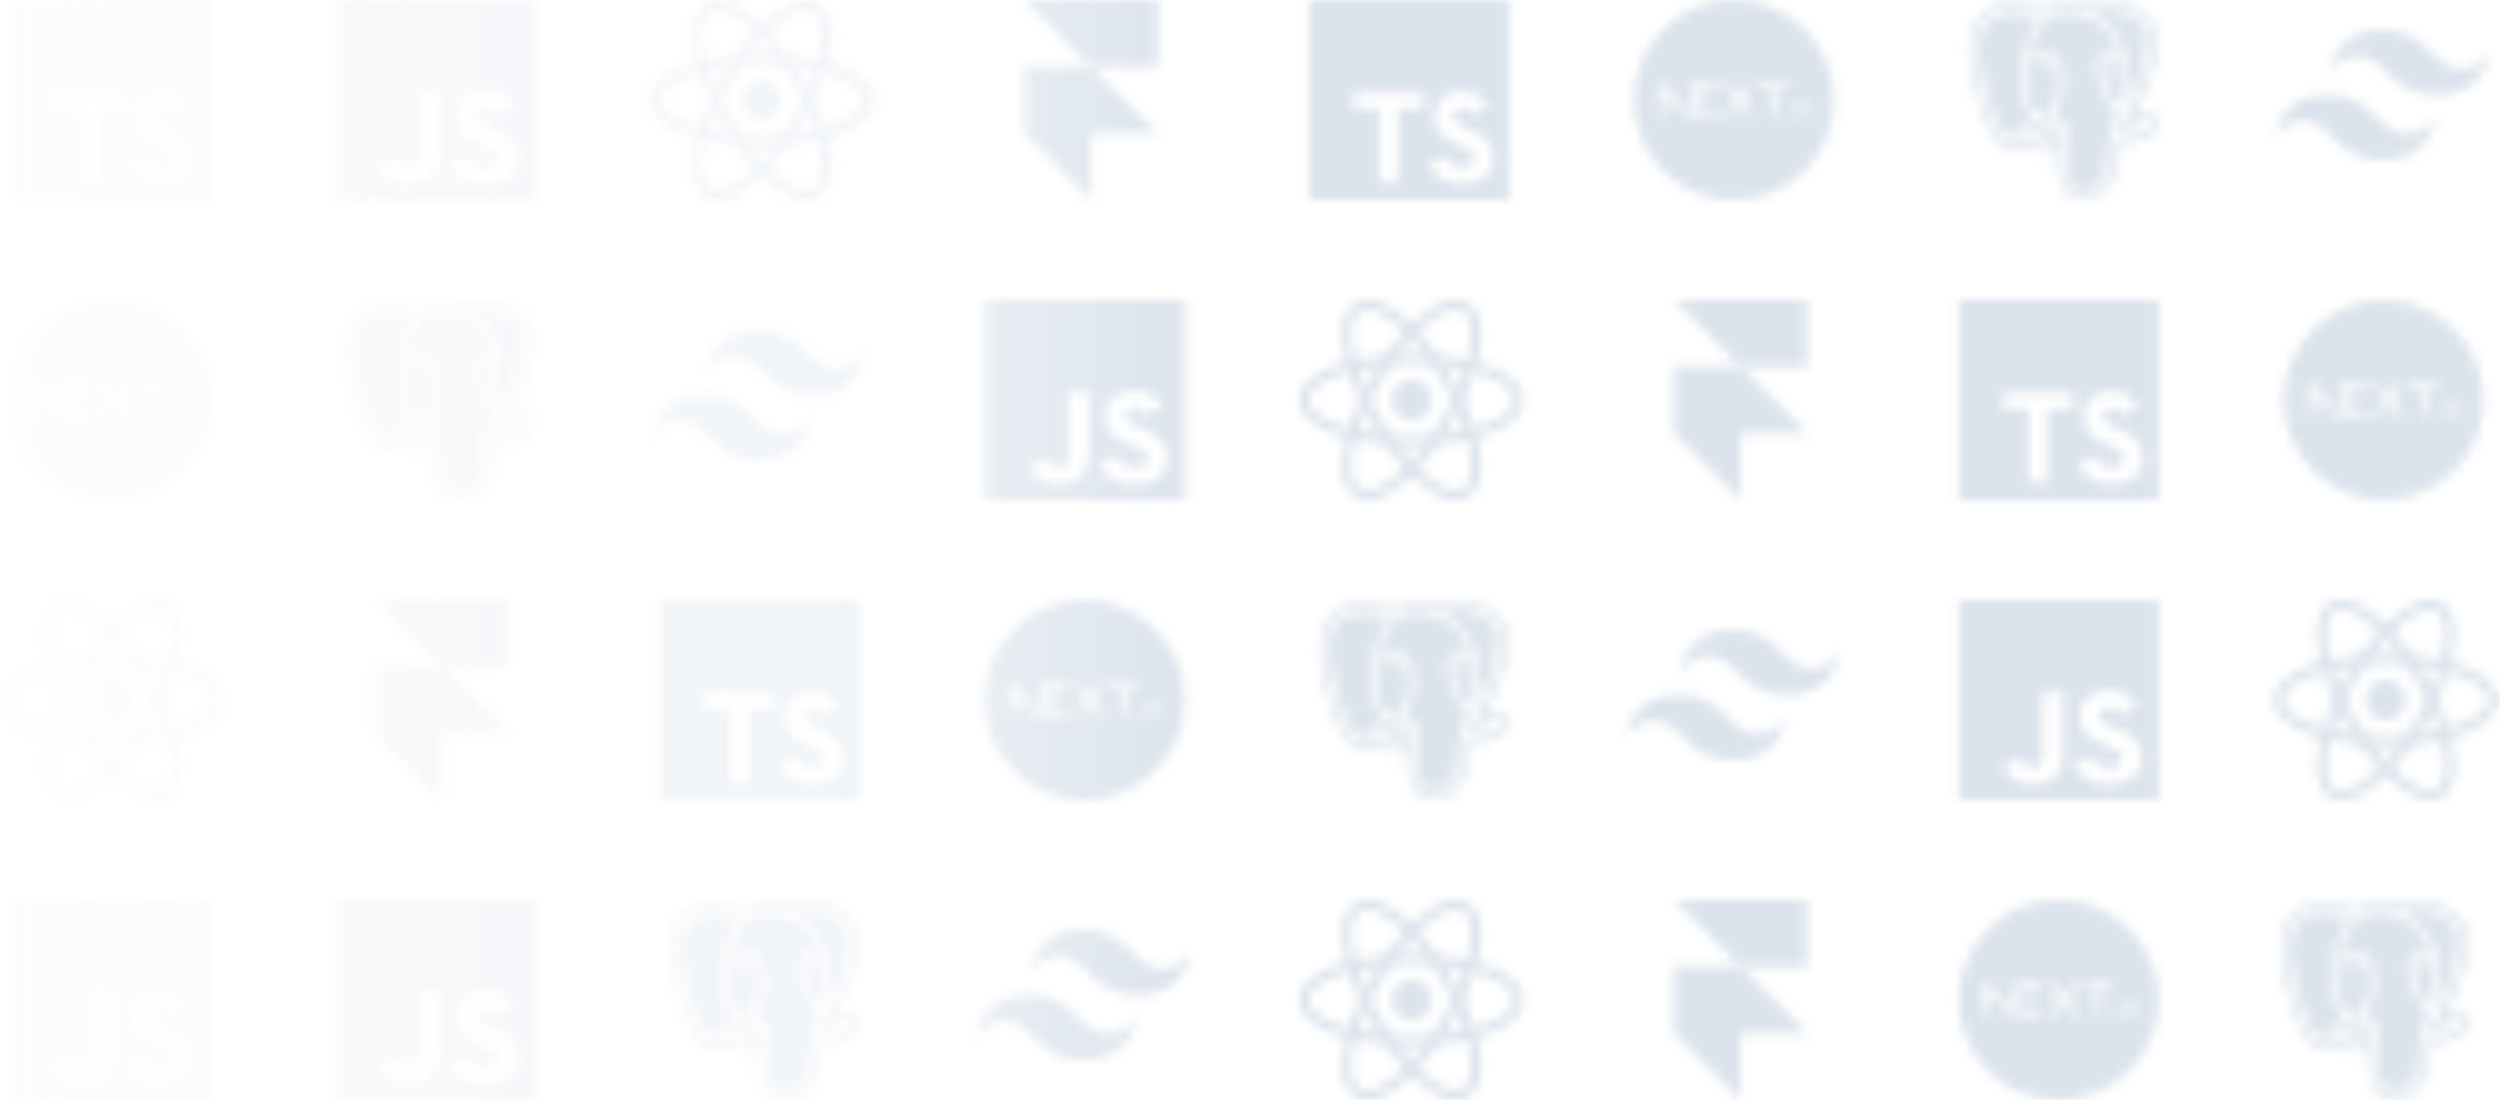 <svg width="250" height="110" viewBox="0 0 250 110" fill="none" xmlns="http://www.w3.org/2000/svg">
<mask id="mask0_19_1787" style="mask-type:alpha" maskUnits="userSpaceOnUse" x="0" y="0" width="250" height="110">
<path d="M37.48 73.333L44.147 80V73.333H50.813L44.147 66.667H37.48V73.333Z" fill="black"/>
<path d="M50.813 60H37.48L44.147 66.667H50.813V60Z" fill="black"/>
<path fill-rule="evenodd" clip-rule="evenodd" d="M118.44 70C118.44 75.523 113.963 80 108.44 80C102.917 80 98.44 75.523 98.44 70C98.44 64.477 102.917 60 108.44 60C113.963 60 118.44 64.477 118.44 70ZM111.105 68.495H113.777V68.972H112.717V71.482H112.187V68.972H111.105V68.495ZM106.71 68.972V68.495H104.037V68.972H104.038V71.46L101.568 68.493H100.906V71.481H101.436V69.132L103.39 71.482L104.038 71.482L104.056 71.482L106.71 71.482V71.005H104.568V70.216H106.29V69.739H104.568V68.972H106.71ZM108.044 68.496H107.351L109.835 71.483H110.531L109.288 69.99L110.529 68.498L109.835 68.499L108.941 69.573L108.044 68.496ZM108.409 70.212L108.756 70.63L108.044 71.486H107.349L108.409 70.212ZM113.797 71.425C113.825 71.451 113.858 71.464 113.896 71.464C113.922 71.464 113.945 71.458 113.965 71.446C113.987 71.434 114.003 71.418 114.017 71.397C114.03 71.377 114.036 71.355 114.037 71.33C114.036 71.294 114.022 71.263 113.994 71.236C113.966 71.21 113.934 71.197 113.896 71.197C113.858 71.197 113.825 71.21 113.797 71.236C113.769 71.263 113.756 71.294 113.756 71.33C113.756 71.367 113.769 71.399 113.797 71.425ZM114.801 70.205H115.036V71.081C115.036 71.161 115.018 71.23 114.983 71.288C114.947 71.346 114.898 71.39 114.835 71.421C114.772 71.452 114.698 71.468 114.614 71.468C114.538 71.468 114.469 71.454 114.408 71.428C114.347 71.402 114.299 71.363 114.263 71.312C114.227 71.26 114.21 71.196 114.21 71.12H114.445C114.445 71.153 114.453 71.182 114.468 71.207C114.483 71.231 114.504 71.249 114.531 71.263C114.558 71.275 114.589 71.282 114.623 71.282C114.661 71.282 114.693 71.274 114.72 71.259C114.746 71.244 114.766 71.221 114.78 71.191C114.794 71.162 114.801 71.124 114.801 71.081V70.205ZM115.928 70.424C115.972 70.453 115.997 70.495 116.003 70.548H116.23C116.229 70.477 116.208 70.415 116.168 70.361C116.129 70.307 116.074 70.265 116.004 70.234C115.934 70.204 115.852 70.188 115.76 70.188C115.669 70.188 115.587 70.204 115.514 70.234C115.442 70.265 115.385 70.308 115.343 70.363C115.301 70.418 115.28 70.482 115.28 70.555C115.28 70.645 115.311 70.716 115.374 70.77C115.436 70.823 115.521 70.864 115.628 70.89L115.777 70.926C115.824 70.938 115.865 70.951 115.9 70.965C115.935 70.979 115.962 70.997 115.982 71.018C116.001 71.04 116.011 71.067 116.011 71.099C116.011 71.135 116 71.166 115.978 71.192C115.956 71.219 115.925 71.24 115.886 71.254C115.847 71.269 115.802 71.276 115.751 71.276C115.702 71.276 115.657 71.269 115.617 71.255C115.578 71.241 115.545 71.22 115.521 71.191C115.496 71.162 115.482 71.126 115.479 71.083H115.246C115.249 71.165 115.272 71.235 115.314 71.293C115.356 71.35 115.414 71.394 115.489 71.424C115.563 71.454 115.651 71.469 115.753 71.469C115.857 71.469 115.946 71.454 116.02 71.423C116.094 71.391 116.15 71.348 116.19 71.293C116.229 71.238 116.248 71.174 116.248 71.101C116.248 71.047 116.237 71 116.216 70.96C116.195 70.92 116.166 70.885 116.13 70.857C116.094 70.829 116.052 70.805 116.007 70.787C115.961 70.768 115.913 70.753 115.864 70.742L115.742 70.713C115.715 70.707 115.689 70.699 115.662 70.69C115.636 70.681 115.612 70.671 115.59 70.657C115.568 70.644 115.551 70.628 115.539 70.609C115.526 70.59 115.52 70.567 115.52 70.541C115.521 70.51 115.53 70.483 115.549 70.458C115.567 70.434 115.595 70.415 115.63 70.4C115.665 70.386 115.707 70.379 115.756 70.379C115.827 70.379 115.884 70.394 115.928 70.424Z" fill="black"/>
<path d="M145.57 60C144.809 60.006 144.052 60.119 143.322 60.336L143.27 60.352C142.809 60.269 142.343 60.223 141.875 60.215C140.914 60.198 140.088 60.437 139.422 60.833C138.766 60.601 137.405 60.2 135.97 60.28C134.971 60.336 133.881 60.646 133.073 61.517C132.268 62.388 131.842 63.735 131.932 65.568C131.956 66.074 132.097 66.899 132.332 67.968C132.566 69.036 132.895 70.287 133.305 71.428C133.716 72.569 134.165 73.594 134.868 74.291C135.219 74.64 135.702 74.933 136.271 74.909C136.671 74.893 137.033 74.713 137.344 74.449C137.496 74.653 137.659 74.743 137.806 74.825C137.992 74.929 138.173 75 138.361 75.047C138.698 75.133 139.275 75.248 139.951 75.13C140.181 75.091 140.423 75.014 140.665 74.905C140.674 75.18 140.684 75.449 140.695 75.722C140.728 76.585 140.75 77.383 141.003 78.082C141.044 78.196 141.156 78.784 141.597 79.303C142.037 79.823 142.901 80.148 143.884 79.933C144.578 79.781 145.46 79.508 146.046 78.656C146.625 77.814 146.886 76.607 146.938 74.648C146.951 74.543 146.966 74.453 146.982 74.368L147.12 74.381H147.137C147.877 74.415 148.68 74.308 149.35 73.989C149.945 73.709 150.394 73.424 150.721 72.92C150.803 72.795 150.893 72.644 150.917 72.384C150.942 72.124 150.796 71.718 150.553 71.53C150.068 71.153 149.763 71.297 149.435 71.366C149.113 71.439 148.785 71.48 148.455 71.488C149.398 69.865 150.074 68.142 150.46 66.617C150.689 65.717 150.817 64.887 150.827 64.161C150.838 63.435 150.78 62.792 150.354 62.237C149.023 60.5 147.152 60.02 145.705 60.003C145.66 60.002 145.615 60.002 145.57 60.002V60ZM145.532 60.533C146.901 60.52 148.65 60.913 149.906 62.552C150.189 62.92 150.273 63.458 150.263 64.122C150.252 64.784 150.132 65.578 149.913 66.447C149.487 68.13 148.682 70.093 147.549 71.853C147.589 71.882 147.632 71.906 147.678 71.925C147.914 72.025 148.454 72.111 149.53 71.885C149.801 71.827 149.999 71.788 150.205 71.948C150.255 71.991 150.294 72.045 150.32 72.107C150.346 72.168 150.358 72.235 150.354 72.302C150.343 72.403 150.307 72.499 150.248 72.582C150.04 72.901 149.63 73.204 149.103 73.453C148.637 73.674 147.969 73.79 147.377 73.797C147.08 73.8 146.805 73.777 146.573 73.703L146.558 73.697C146.468 74.58 146.262 76.324 146.127 77.12C146.02 77.762 145.831 78.272 145.471 78.653C145.112 79.035 144.604 79.265 143.92 79.415C143.073 79.601 142.455 79.401 142.057 79.058C141.66 78.717 141.478 78.263 141.368 77.986C141.293 77.794 141.254 77.546 141.216 77.214C141.179 76.883 141.151 76.477 141.132 76.019C141.107 75.319 141.099 74.618 141.108 73.917C140.754 74.248 140.314 74.468 139.841 74.55C139.279 74.648 138.777 74.552 138.478 74.475C138.33 74.437 138.188 74.381 138.054 74.308C137.915 74.232 137.783 74.146 137.694 73.977C137.643 73.88 137.626 73.767 137.648 73.659C137.676 73.55 137.738 73.453 137.826 73.383C137.987 73.249 138.201 73.174 138.524 73.106C139.11 72.983 139.315 72.898 139.44 72.798C139.546 72.711 139.666 72.536 139.878 72.279C139.877 72.268 139.876 72.257 139.876 72.245C139.496 72.234 139.124 72.132 138.79 71.947C138.668 72.078 138.043 72.753 137.281 73.69C136.96 74.082 136.606 74.307 136.232 74.323C135.858 74.339 135.521 74.147 135.233 73.863C134.66 73.293 134.202 72.314 133.803 71.208C133.405 70.101 133.081 68.868 132.851 67.818C132.62 66.768 132.483 65.922 132.464 65.513C132.378 63.778 132.775 62.609 133.457 61.872C134.139 61.134 135.074 60.855 135.986 60.802C137.622 60.706 139.176 61.288 139.49 61.413C140.095 60.993 140.875 60.732 141.85 60.748C142.312 60.755 142.772 60.816 143.221 60.93L143.238 60.922C143.435 60.852 143.637 60.792 143.841 60.744C144.395 60.612 144.962 60.542 145.531 60.535L145.532 60.533ZM145.656 61.092H145.536C145.069 61.098 144.603 61.152 144.146 61.252C145.163 61.712 145.931 62.42 146.472 63.127C146.847 63.616 147.158 64.154 147.395 64.727C147.485 64.947 147.545 65.132 147.58 65.277C147.597 65.349 147.608 65.41 147.612 65.473C147.614 65.505 147.616 65.537 147.603 65.593C147.603 65.596 147.599 65.602 147.598 65.604C147.622 66.334 147.445 66.829 147.424 67.526C147.408 68.031 147.534 68.624 147.565 69.272C147.594 69.88 147.523 70.548 147.136 71.204C147.168 71.244 147.198 71.284 147.229 71.324C148.252 69.678 148.99 67.858 149.383 66.305C149.594 65.469 149.705 64.712 149.715 64.112C149.723 63.512 149.614 63.077 149.475 62.895C148.379 61.465 146.898 61.102 145.656 61.092ZM141.747 61.305C140.782 61.307 140.09 61.605 139.566 62.051C139.025 62.512 138.661 63.142 138.423 63.788C138.14 64.555 138.043 65.297 138.005 65.8L138.015 65.793C138.306 65.627 138.689 65.46 139.099 65.363C139.508 65.267 139.95 65.237 140.35 65.396C140.75 65.554 141.08 65.927 141.2 66.492C141.775 69.206 141.021 70.215 140.744 70.977C140.639 71.253 140.549 71.535 140.474 71.821C140.509 71.813 140.544 71.803 140.579 71.799C140.775 71.783 140.928 71.849 141.02 71.889C141.299 72.008 141.491 72.256 141.594 72.539C141.621 72.613 141.641 72.693 141.652 72.776C141.664 72.81 141.67 72.846 141.668 72.882C141.638 73.92 141.641 74.959 141.679 75.997C141.698 76.445 141.726 76.84 141.761 77.152C141.796 77.463 141.846 77.699 141.877 77.779C141.982 78.046 142.134 78.395 142.41 78.633C142.686 78.869 143.082 79.028 143.805 78.869C144.432 78.732 144.818 78.541 145.077 78.267C145.335 77.993 145.489 77.611 145.588 77.027C145.736 76.152 146.033 73.614 146.068 73.137C146.052 72.777 146.104 72.5 146.217 72.289C146.333 72.073 146.512 71.94 146.667 71.868C146.745 71.833 146.818 71.808 146.877 71.791C146.814 71.698 146.748 71.608 146.679 71.52C146.455 71.243 146.272 70.935 146.135 70.604C146.07 70.468 146 70.334 145.926 70.202C145.817 70.002 145.68 69.752 145.536 69.471C145.249 68.908 144.937 68.227 144.774 67.563C144.613 66.899 144.589 66.213 145.004 65.728C145.371 65.298 146.015 65.12 146.983 65.22C146.955 65.132 146.938 65.06 146.889 64.943C146.671 64.417 146.385 63.923 146.04 63.473C145.22 62.403 143.892 61.341 141.841 61.307H141.747V61.305ZM136.327 61.348C136.223 61.348 136.12 61.352 136.017 61.358C135.193 61.406 134.413 61.65 133.856 62.253C133.298 62.857 132.931 63.846 133.011 65.483C133.026 65.793 133.158 66.662 133.385 67.693C133.611 68.725 133.932 69.939 134.317 71.012C134.703 72.084 135.171 73.018 135.614 73.459C135.838 73.68 136.032 73.769 136.208 73.762C136.386 73.754 136.599 73.649 136.859 73.33C137.333 72.746 137.826 72.176 138.336 71.623C137.974 71.303 137.697 70.894 137.531 70.435C137.364 69.977 137.314 69.482 137.384 68.998C137.468 68.383 137.479 67.807 137.469 67.352C137.459 66.908 137.428 66.613 137.428 66.429C137.428 66.424 137.428 66.419 137.428 66.413V66.409L137.428 66.404C137.427 65.445 137.591 64.492 137.911 63.59C138.139 62.97 138.479 62.34 138.989 61.83C138.488 61.662 137.599 61.405 136.636 61.357C136.533 61.351 136.43 61.349 136.327 61.348ZM146.444 65.75C145.89 65.758 145.579 65.903 145.416 66.094C145.185 66.365 145.163 66.84 145.306 67.425C145.449 68.011 145.745 68.666 146.022 69.21C146.161 69.483 146.295 69.728 146.404 69.927C146.513 70.127 146.593 70.268 146.642 70.389C146.687 70.501 146.737 70.599 146.787 70.691C147.002 70.228 147.04 69.774 147.018 69.301C146.99 68.715 146.857 68.116 146.876 67.509C146.898 66.8 147.035 66.338 147.048 65.79C146.847 65.764 146.646 65.75 146.444 65.75ZM139.725 65.846C139.555 65.847 139.387 65.868 139.222 65.908C138.894 65.989 138.577 66.115 138.281 66.282C138.181 66.337 138.086 66.4 137.996 66.472L137.978 66.488C137.983 66.61 138.007 66.905 138.017 67.339C138.027 67.814 138.015 68.42 137.925 69.076C137.73 70.501 138.743 71.681 139.933 71.683C140.002 71.39 140.116 71.093 140.231 70.781C140.562 69.869 141.214 69.204 140.665 66.609C140.575 66.184 140.397 66.013 140.152 65.916C140.015 65.866 139.87 65.843 139.725 65.846ZM146.185 66.016H146.226C146.28 66.018 146.33 66.023 146.373 66.034C146.417 66.044 146.454 66.059 146.485 66.08C146.501 66.09 146.515 66.103 146.526 66.119C146.536 66.135 146.543 66.153 146.547 66.172L146.546 66.178C146.547 66.218 146.537 66.257 146.517 66.291C146.493 66.337 146.463 66.379 146.428 66.416C146.345 66.509 146.234 66.571 146.113 66.593C145.994 66.607 145.875 66.577 145.778 66.507C145.738 66.479 145.702 66.446 145.672 66.408C145.645 66.379 145.628 66.342 145.62 66.303C145.619 66.283 145.621 66.264 145.627 66.246C145.633 66.227 145.642 66.21 145.655 66.196C145.682 66.165 145.714 66.139 145.75 66.121C145.829 66.076 145.935 66.043 146.055 66.024C146.099 66.018 146.144 66.014 146.185 66.013V66.016ZM139.804 66.156C139.847 66.156 139.893 66.16 139.939 66.167C140.064 66.184 140.175 66.218 140.26 66.268C140.301 66.29 140.338 66.32 140.369 66.357C140.385 66.376 140.397 66.398 140.405 66.423C140.413 66.447 140.415 66.473 140.413 66.498C140.405 66.546 140.384 66.591 140.351 66.627C140.318 66.669 140.279 66.705 140.235 66.735C140.129 66.812 139.998 66.845 139.869 66.829C139.737 66.807 139.616 66.74 139.526 66.639C139.488 66.599 139.456 66.553 139.43 66.503C139.403 66.459 139.391 66.407 139.397 66.355C139.409 66.265 139.482 66.218 139.553 66.193C139.633 66.166 139.718 66.155 139.803 66.159L139.804 66.156ZM147.197 72.275L147.195 72.276C147.075 72.32 146.976 72.338 146.893 72.376C146.808 72.409 146.739 72.472 146.698 72.554C146.646 72.65 146.602 72.82 146.615 73.109C146.652 73.135 146.693 73.155 146.736 73.168C146.876 73.211 147.11 73.239 147.371 73.235C147.891 73.229 148.532 73.105 148.872 72.943C149.151 72.811 149.411 72.638 149.642 72.431C148.505 72.671 147.862 72.607 147.468 72.441C147.37 72.399 147.279 72.344 147.197 72.275ZM140.644 72.353H140.626C140.583 72.358 140.52 72.373 140.399 72.51C140.115 72.835 140.015 73.039 139.781 73.23C139.547 73.42 139.242 73.522 138.635 73.649C138.442 73.689 138.332 73.734 138.258 73.769C138.282 73.789 138.28 73.794 138.315 73.814C138.404 73.864 138.519 73.908 138.611 73.932C138.872 73.999 139.301 74.076 139.749 73.999C140.197 73.92 140.663 73.701 141.061 73.132C141.129 73.034 141.136 72.888 141.08 72.733C141.023 72.577 140.898 72.443 140.81 72.405C140.758 72.379 140.701 72.362 140.644 72.355V72.353Z" fill="black"/>
<path fill-rule="evenodd" clip-rule="evenodd" d="M65.96 70V80H75.96H85.96V70V60H75.96H65.96V70ZM70.383 70.066L70.376 70.885H71.678H72.98V74.584V78.282H73.9H74.821V74.584V70.885H76.122H77.424V70.082C77.424 69.638 77.415 69.266 77.402 69.257C77.392 69.244 75.808 69.238 73.888 69.241L70.392 69.251L70.383 70.066ZM83.349 69.948C82.993 69.58 82.606 69.354 82.098 69.227C81.752 69.141 80.933 69.116 80.581 69.183C79.495 69.389 78.742 70.084 78.53 71.081C78.469 71.367 78.489 72.075 78.565 72.357C78.657 72.697 78.879 73.103 79.114 73.357C79.52 73.796 79.965 74.072 80.996 74.516C81.898 74.907 82.215 75.094 82.371 75.316C82.492 75.491 82.52 75.592 82.52 75.824C82.52 76.081 82.444 76.256 82.26 76.424C81.828 76.811 80.952 76.859 80.314 76.522C80.092 76.405 79.723 76.053 79.555 75.796L79.434 75.618L78.86 75.951C78.542 76.135 78.206 76.329 78.117 76.38C78.025 76.434 77.942 76.484 77.933 76.497C77.911 76.535 78.269 77.065 78.454 77.269C78.923 77.789 79.685 78.186 80.489 78.329C80.857 78.395 81.669 78.405 82.012 78.345C83.12 78.157 83.907 77.592 84.225 76.76C84.514 75.996 84.419 74.967 83.993 74.323C83.612 73.745 83 73.338 81.568 72.722C80.79 72.386 80.542 72.221 80.409 71.945C80.346 71.818 80.323 71.726 80.323 71.57C80.32 71.04 80.711 70.722 81.317 70.764C81.73 70.792 82 70.954 82.257 71.329C82.342 71.456 82.419 71.538 82.438 71.526C82.965 71.199 83.835 70.615 83.828 70.589C83.806 70.503 83.533 70.145 83.349 69.948Z" fill="#007ACC"/>
<path fill-rule="evenodd" clip-rule="evenodd" d="M173.274 63C170.374 63 168.562 64.444 167.837 67.333C168.924 65.889 170.193 65.348 171.642 65.708C172.47 65.914 173.061 66.513 173.715 67.174C174.782 68.252 176.016 69.5 178.71 69.5C181.61 69.5 183.422 68.056 184.147 65.167C183.06 66.611 181.792 67.152 180.341 66.792C179.514 66.586 178.922 65.987 178.268 65.326C177.202 64.247 175.969 63 173.274 63ZM167.837 69.5C164.937 69.5 163.125 70.944 162.4 73.833C163.487 72.388 164.756 71.848 166.206 72.208C167.033 72.414 167.625 73.013 168.279 73.674C169.345 74.752 170.579 76 173.275 76C176.175 76 177.986 74.556 178.711 71.667C177.624 73.111 176.355 73.652 174.906 73.292C174.078 73.086 173.487 72.487 172.833 71.826C171.765 70.748 170.531 69.5 167.837 69.5Z" fill="black"/>
<path d="M102.44 13.333L109.107 20V13.333H115.773L109.107 6.667H102.44V13.333Z" fill="black"/>
<path d="M115.773 0H102.44L109.107 6.667H115.773V0Z" fill="black"/>
<path fill-rule="evenodd" clip-rule="evenodd" d="M183.4 10C183.4 15.523 178.923 20 173.4 20C167.877 20 163.4 15.523 163.4 10C163.4 4.477 167.877 0 173.4 0C178.923 0 183.4 4.477 183.4 10ZM176.065 8.494H178.737V8.972H177.677V11.482H177.147V8.972H176.065V8.494ZM171.67 8.972V8.494H168.997V8.972H168.998V11.46L166.528 8.493H165.866V11.481H166.396V9.132L168.35 11.482L168.998 11.482L169.016 11.482L171.67 11.482V11.005H169.528V10.216H171.25V9.739H169.528V8.972H171.67ZM173.004 8.496H172.311L174.795 11.483H175.491L174.248 9.991L175.489 8.498L174.795 8.499L173.901 9.573L173.004 8.496ZM173.369 10.212L173.716 10.63L173.004 11.486H172.309L173.369 10.212ZM178.757 11.425C178.785 11.451 178.818 11.464 178.856 11.464C178.882 11.464 178.905 11.458 178.925 11.446C178.947 11.434 178.963 11.418 178.977 11.397C178.99 11.377 178.996 11.355 178.996 11.33C178.996 11.294 178.982 11.262 178.954 11.236C178.926 11.21 178.894 11.197 178.856 11.197C178.818 11.197 178.785 11.21 178.757 11.236C178.729 11.262 178.716 11.294 178.716 11.33C178.716 11.367 178.729 11.399 178.757 11.425ZM179.761 10.205H179.996V11.081C179.996 11.161 179.978 11.23 179.942 11.288C179.907 11.346 179.858 11.39 179.795 11.421C179.732 11.452 179.658 11.467 179.574 11.467C179.498 11.467 179.429 11.454 179.368 11.428C179.307 11.402 179.259 11.363 179.223 11.312C179.187 11.26 179.17 11.196 179.17 11.12H179.405C179.405 11.153 179.413 11.182 179.428 11.207C179.443 11.231 179.464 11.249 179.491 11.262C179.518 11.275 179.549 11.282 179.583 11.282C179.621 11.282 179.653 11.274 179.68 11.259C179.706 11.244 179.726 11.221 179.74 11.191C179.754 11.162 179.761 11.124 179.761 11.081V10.205ZM180.888 10.424C180.932 10.453 180.957 10.495 180.962 10.548H181.19C181.189 10.477 181.168 10.415 181.128 10.361C181.089 10.307 181.034 10.265 180.964 10.234C180.893 10.204 180.812 10.188 180.72 10.188C180.628 10.188 180.547 10.204 180.474 10.234C180.402 10.265 180.345 10.308 180.303 10.363C180.261 10.418 180.24 10.482 180.24 10.556C180.24 10.645 180.271 10.716 180.334 10.77C180.396 10.823 180.481 10.864 180.588 10.89L180.737 10.926C180.784 10.938 180.825 10.951 180.86 10.965C180.895 10.979 180.922 10.997 180.942 11.018C180.961 11.04 180.971 11.067 180.971 11.099C180.971 11.135 180.96 11.166 180.938 11.192C180.916 11.219 180.885 11.239 180.846 11.254C180.807 11.269 180.762 11.277 180.711 11.277C180.661 11.277 180.617 11.269 180.577 11.255C180.538 11.241 180.505 11.22 180.48 11.191C180.456 11.162 180.442 11.126 180.438 11.083H180.206C180.209 11.165 180.232 11.235 180.274 11.293C180.316 11.35 180.374 11.394 180.449 11.424C180.523 11.454 180.611 11.469 180.713 11.469C180.817 11.469 180.906 11.454 180.98 11.423C181.054 11.392 181.11 11.348 181.15 11.293C181.189 11.238 181.208 11.174 181.208 11.101C181.208 11.047 181.197 11 181.176 10.96C181.155 10.92 181.126 10.886 181.09 10.857C181.054 10.829 181.012 10.805 180.967 10.787C180.921 10.768 180.873 10.753 180.824 10.742L180.702 10.713C180.675 10.707 180.649 10.699 180.622 10.69C180.596 10.681 180.572 10.671 180.55 10.657C180.528 10.644 180.511 10.628 180.499 10.609C180.486 10.59 180.48 10.567 180.48 10.541C180.48 10.51 180.49 10.482 180.508 10.458C180.527 10.434 180.554 10.415 180.59 10.4C180.625 10.386 180.667 10.379 180.716 10.379C180.786 10.379 180.844 10.394 180.888 10.424Z" fill="black"/>
<path fill-rule="evenodd" clip-rule="evenodd" d="M21 40C21 45.523 16.523 50 11 50C5.477 50 1 45.523 1 40C1 34.477 5.477 30 11 30C16.523 30 21 34.477 21 40ZM13.665 38.495H16.337V38.972H15.277V41.482H14.747V38.972H13.665V38.495ZM9.27 38.972V38.495H6.598V38.972H6.598V41.46L4.128 38.493H3.466V41.481H3.996V39.132L5.95 41.482L6.598 41.482L6.616 41.482L9.27 41.482V41.005H7.128V40.217H8.85V39.739H7.128V38.972H9.27ZM10.604 38.496H9.911L12.395 41.483H13.091L11.848 39.99L13.089 38.498L12.395 38.499L11.501 39.573L10.604 38.496ZM10.969 40.212L11.316 40.63L10.604 41.486H9.909L10.969 40.212ZM16.357 41.425C16.385 41.451 16.418 41.464 16.456 41.464C16.482 41.464 16.505 41.458 16.525 41.446C16.547 41.434 16.564 41.418 16.577 41.397C16.59 41.377 16.596 41.355 16.597 41.33C16.596 41.294 16.582 41.263 16.554 41.236C16.526 41.21 16.494 41.197 16.456 41.197C16.418 41.197 16.385 41.21 16.357 41.236C16.329 41.263 16.316 41.294 16.316 41.33C16.316 41.367 16.329 41.399 16.357 41.425ZM17.361 40.205H17.596V41.081C17.596 41.161 17.578 41.23 17.543 41.288C17.507 41.346 17.458 41.39 17.395 41.421C17.332 41.452 17.258 41.468 17.174 41.468C17.098 41.468 17.029 41.454 16.968 41.428C16.907 41.402 16.859 41.363 16.823 41.312C16.787 41.26 16.77 41.196 16.77 41.12H17.005C17.005 41.153 17.013 41.182 17.028 41.207C17.043 41.231 17.064 41.249 17.091 41.263C17.118 41.276 17.149 41.282 17.183 41.282C17.221 41.282 17.253 41.274 17.28 41.259C17.306 41.244 17.326 41.221 17.34 41.191C17.354 41.161 17.361 41.124 17.361 41.081V40.205ZM18.488 40.424C18.532 40.453 18.557 40.495 18.563 40.548H18.79C18.789 40.477 18.768 40.415 18.729 40.361C18.689 40.307 18.634 40.265 18.564 40.234C18.494 40.203 18.412 40.188 18.32 40.188C18.229 40.188 18.147 40.203 18.074 40.234C18.002 40.265 17.945 40.308 17.903 40.363C17.861 40.418 17.84 40.482 17.84 40.556C17.84 40.645 17.871 40.716 17.934 40.77C17.996 40.824 18.081 40.864 18.188 40.89L18.337 40.926C18.384 40.938 18.425 40.951 18.46 40.965C18.495 40.979 18.522 40.997 18.542 41.018C18.561 41.04 18.571 41.067 18.572 41.099C18.571 41.135 18.56 41.166 18.538 41.192C18.516 41.219 18.485 41.239 18.447 41.254C18.407 41.269 18.362 41.276 18.311 41.276C18.262 41.276 18.217 41.269 18.177 41.255C18.138 41.241 18.105 41.22 18.081 41.191C18.056 41.162 18.042 41.126 18.039 41.083H17.806C17.809 41.165 17.832 41.235 17.874 41.293C17.916 41.35 17.974 41.394 18.049 41.424C18.123 41.454 18.211 41.469 18.313 41.469C18.418 41.469 18.506 41.453 18.58 41.423C18.654 41.392 18.71 41.348 18.75 41.293C18.789 41.238 18.808 41.174 18.808 41.101C18.808 41.047 18.797 41 18.776 40.96C18.755 40.92 18.726 40.886 18.69 40.857C18.654 40.829 18.613 40.805 18.567 40.787C18.521 40.768 18.474 40.753 18.424 40.742L18.302 40.713C18.275 40.707 18.249 40.699 18.222 40.69C18.196 40.681 18.172 40.67 18.15 40.657C18.128 40.644 18.111 40.628 18.099 40.609C18.086 40.59 18.08 40.567 18.08 40.541C18.081 40.51 18.09 40.483 18.109 40.458C18.127 40.434 18.155 40.415 18.19 40.4C18.225 40.386 18.267 40.379 18.317 40.379C18.387 40.379 18.444 40.394 18.488 40.424Z" fill="black"/>
<g clip-path="url(#clip0_19_1787)">
<path fill-rule="evenodd" clip-rule="evenodd" d="M33.48 0H53.48V20H33.48V0ZM37.963 16.713L37.963 16.713C38.429 17.653 39.348 18.432 40.931 18.432C42.683 18.432 43.884 17.546 43.884 15.599V9.182H41.906V15.572C41.906 16.512 41.496 16.754 40.846 16.754C40.167 16.754 39.885 16.311 39.574 15.787L37.963 16.713L37.963 16.713L37.963 16.713ZM46.57 15.626L44.959 16.512C45.538 17.599 46.725 18.432 48.562 18.432C50.442 18.432 51.841 17.506 51.841 15.814C51.841 14.243 50.894 13.545 49.212 12.861L48.718 12.659C47.87 12.31 47.502 12.082 47.502 11.518C47.502 11.062 47.87 10.712 48.449 10.712C49.014 10.712 49.382 10.941 49.721 11.518L51.261 10.578C50.611 9.491 49.707 9.074 48.449 9.074C46.683 9.074 45.552 10.149 45.552 11.558C45.552 13.089 46.499 13.814 47.926 14.391L48.421 14.592C49.325 14.968 49.862 15.196 49.862 15.841C49.862 16.378 49.34 16.767 48.52 16.767C47.545 16.767 46.994 16.284 46.57 15.626Z" fill="#F7DF1E"/>
</g>
<path d="M210.53 0C209.769 0.006 209.012 0.119 208.282 0.336L208.23 0.353C207.769 0.269 207.303 0.223 206.835 0.215C205.874 0.198 205.048 0.437 204.382 0.833C203.726 0.601 202.365 0.2 200.93 0.28C199.931 0.336 198.841 0.646 198.033 1.517C197.228 2.388 196.802 3.735 196.892 5.568C196.916 6.074 197.057 6.899 197.292 7.968C197.526 9.036 197.855 10.287 198.265 11.428C198.676 12.569 199.125 13.594 199.828 14.291C200.179 14.64 200.662 14.934 201.231 14.909C201.631 14.893 201.993 14.713 202.304 14.449C202.456 14.653 202.619 14.743 202.766 14.825C202.952 14.929 203.133 15 203.321 15.047C203.658 15.133 204.235 15.248 204.911 15.13C205.141 15.091 205.383 15.014 205.625 14.905C205.634 15.18 205.644 15.449 205.655 15.722C205.688 16.585 205.71 17.383 205.963 18.082C206.004 18.196 206.116 18.784 206.557 19.303C206.997 19.823 207.861 20.148 208.844 19.933C209.538 19.781 210.42 19.508 211.006 18.656C211.585 17.814 211.846 16.607 211.897 14.649C211.911 14.543 211.926 14.453 211.942 14.368L212.08 14.381H212.097C212.837 14.415 213.64 14.308 214.31 13.989C214.905 13.709 215.354 13.424 215.681 12.92C215.763 12.795 215.853 12.644 215.877 12.384C215.902 12.124 215.756 11.718 215.513 11.53C215.028 11.153 214.723 11.297 214.395 11.366C214.073 11.439 213.745 11.479 213.414 11.488C214.358 9.865 215.034 8.142 215.42 6.617C215.649 5.717 215.777 4.887 215.787 4.161C215.798 3.435 215.74 2.793 215.314 2.237C213.983 0.5 212.112 0.02 210.664 0.003C210.62 0.003 210.575 0.002 210.53 0.003V0ZM210.491 0.533C211.861 0.52 213.61 0.913 214.866 2.552C215.149 2.92 215.233 3.458 215.223 4.122C215.212 4.784 215.092 5.578 214.873 6.447C214.447 8.13 213.642 10.093 212.509 11.853C212.549 11.883 212.592 11.906 212.638 11.925C212.874 12.025 213.414 12.111 214.49 11.885C214.761 11.827 214.959 11.788 215.165 11.948C215.215 11.991 215.254 12.045 215.28 12.107C215.306 12.168 215.318 12.235 215.314 12.302C215.303 12.403 215.267 12.499 215.208 12.582C215 12.901 214.59 13.204 214.063 13.453C213.597 13.674 212.929 13.79 212.337 13.797C212.039 13.8 211.765 13.777 211.533 13.703L211.518 13.697C211.428 14.58 211.222 16.324 211.087 17.12C210.979 17.762 210.791 18.272 210.431 18.654C210.072 19.035 209.564 19.265 208.88 19.415C208.033 19.601 207.415 19.401 207.017 19.058C206.619 18.717 206.437 18.264 206.328 17.986C206.253 17.794 206.214 17.546 206.176 17.214C206.139 16.883 206.111 16.477 206.092 16.019C206.067 15.319 206.059 14.618 206.068 13.917C205.714 14.248 205.274 14.468 204.801 14.55C204.239 14.648 203.737 14.552 203.438 14.475C203.29 14.437 203.148 14.381 203.013 14.308C202.875 14.232 202.743 14.146 202.654 13.977C202.603 13.88 202.586 13.767 202.608 13.659C202.635 13.55 202.698 13.453 202.786 13.383C202.947 13.249 203.161 13.174 203.484 13.106C204.07 12.983 204.275 12.898 204.4 12.798C204.506 12.711 204.626 12.536 204.838 12.279C204.837 12.268 204.836 12.257 204.836 12.245C204.456 12.234 204.084 12.132 203.75 11.947C203.628 12.078 203.003 12.753 202.241 13.69C201.92 14.082 201.566 14.307 201.192 14.323C200.818 14.339 200.481 14.147 200.193 13.863C199.62 13.293 199.162 12.314 198.763 11.208C198.365 10.101 198.041 8.868 197.811 7.818C197.58 6.768 197.443 5.922 197.424 5.513C197.338 3.778 197.735 2.609 198.417 1.872C199.099 1.134 200.034 0.855 200.946 0.802C202.582 0.706 204.136 1.288 204.45 1.413C205.055 0.993 205.835 0.732 206.81 0.748C207.272 0.755 207.732 0.816 208.181 0.93L208.198 0.923C208.395 0.852 208.597 0.792 208.801 0.744C209.355 0.612 209.922 0.542 210.491 0.535L210.491 0.533ZM210.616 1.092H210.496C210.029 1.098 209.563 1.152 209.106 1.252C210.123 1.712 210.891 2.42 211.432 3.127C211.807 3.616 212.118 4.154 212.355 4.727C212.445 4.947 212.505 5.133 212.54 5.277C212.557 5.349 212.568 5.41 212.572 5.473C212.574 5.505 212.576 5.538 212.563 5.593C212.563 5.596 212.558 5.602 212.558 5.604C212.582 6.334 212.405 6.829 212.384 7.526C212.368 8.031 212.494 8.624 212.525 9.272C212.554 9.88 212.483 10.548 212.096 11.204C212.128 11.244 212.158 11.284 212.189 11.324C213.212 9.678 213.95 7.858 214.343 6.305C214.554 5.469 214.665 4.712 214.675 4.112C214.683 3.512 214.574 3.077 214.434 2.895C213.339 1.465 211.858 1.102 210.616 1.092ZM206.707 1.305C205.742 1.308 205.05 1.605 204.526 2.051C203.985 2.512 203.621 3.143 203.383 3.788C203.1 4.555 203.003 5.297 202.965 5.8L202.975 5.793C203.266 5.627 203.649 5.46 204.059 5.363C204.468 5.268 204.91 5.238 205.31 5.396C205.71 5.554 206.04 5.927 206.16 6.492C206.735 9.206 205.981 10.215 205.704 10.977C205.599 11.253 205.508 11.535 205.434 11.821C205.469 11.813 205.504 11.803 205.539 11.799C205.735 11.783 205.888 11.849 205.98 11.889C206.259 12.008 206.451 12.256 206.554 12.539C206.581 12.613 206.601 12.693 206.612 12.776C206.624 12.81 206.63 12.846 206.628 12.882C206.598 13.92 206.601 14.959 206.639 15.997C206.658 16.445 206.686 16.84 206.721 17.152C206.756 17.463 206.806 17.699 206.837 17.779C206.942 18.046 207.094 18.395 207.37 18.633C207.646 18.869 208.042 19.028 208.765 18.869C209.391 18.732 209.778 18.541 210.037 18.267C210.295 17.993 210.449 17.611 210.548 17.027C210.695 16.152 210.993 13.614 211.028 13.137C211.012 12.777 211.064 12.5 211.177 12.289C211.293 12.073 211.472 11.94 211.627 11.868C211.705 11.833 211.778 11.808 211.837 11.791C211.774 11.698 211.708 11.608 211.639 11.52C211.415 11.243 211.232 10.935 211.095 10.604C211.03 10.468 210.96 10.334 210.886 10.202C210.777 10.002 210.64 9.752 210.496 9.471C210.209 8.908 209.897 8.227 209.734 7.563C209.573 6.899 209.549 6.213 209.964 5.728C210.331 5.298 210.975 5.12 211.943 5.22C211.915 5.133 211.897 5.06 211.849 4.943C211.631 4.417 211.345 3.923 211 3.473C210.18 2.403 208.852 1.341 206.801 1.307H206.707V1.305ZM201.287 1.348C201.183 1.348 201.08 1.352 200.977 1.358C200.153 1.406 199.373 1.65 198.816 2.253C198.258 2.857 197.891 3.846 197.97 5.483C197.986 5.793 198.118 6.662 198.345 7.693C198.571 8.725 198.892 9.939 199.277 11.012C199.663 12.084 200.13 13.018 200.574 13.459C200.798 13.68 200.992 13.769 201.168 13.762C201.346 13.754 201.559 13.649 201.819 13.33C202.293 12.745 202.786 12.176 203.296 11.623C202.934 11.303 202.657 10.894 202.491 10.435C202.324 9.977 202.274 9.482 202.344 8.998C202.428 8.383 202.439 7.807 202.429 7.352C202.419 6.908 202.388 6.613 202.388 6.429C202.388 6.424 202.388 6.419 202.388 6.413V6.409L202.388 6.404C202.387 5.445 202.551 4.492 202.871 3.59C203.099 2.97 203.439 2.34 203.949 1.83C203.448 1.662 202.559 1.405 201.596 1.357C201.493 1.351 201.39 1.348 201.287 1.348ZM211.404 5.75C210.85 5.758 210.539 5.903 210.376 6.094C210.145 6.365 210.123 6.84 210.266 7.425C210.409 8.011 210.704 8.666 210.982 9.21C211.121 9.483 211.255 9.728 211.364 9.927C211.473 10.127 211.553 10.268 211.602 10.389C211.647 10.501 211.697 10.599 211.747 10.691C211.962 10.228 212 9.774 211.978 9.301C211.95 8.715 211.817 8.116 211.836 7.509C211.858 6.8 211.995 6.338 212.008 5.79C211.807 5.764 211.606 5.75 211.404 5.75ZM204.685 5.846C204.515 5.848 204.347 5.868 204.182 5.908C203.854 5.989 203.537 6.115 203.241 6.282C203.141 6.337 203.046 6.4 202.956 6.472L202.938 6.488C202.943 6.61 202.967 6.905 202.977 7.339C202.987 7.814 202.975 8.42 202.885 9.076C202.69 10.501 203.703 11.681 204.893 11.683C204.962 11.39 205.076 11.093 205.191 10.781C205.522 9.869 206.174 9.204 205.625 6.609C205.535 6.184 205.357 6.013 205.112 5.916C204.975 5.866 204.83 5.843 204.685 5.846ZM211.145 6.016H211.186C211.24 6.018 211.29 6.023 211.333 6.034C211.377 6.044 211.414 6.059 211.445 6.08C211.461 6.09 211.475 6.103 211.486 6.119C211.496 6.135 211.503 6.153 211.507 6.172L211.506 6.178C211.507 6.218 211.497 6.257 211.477 6.291C211.453 6.337 211.423 6.379 211.387 6.416C211.305 6.509 211.194 6.571 211.072 6.593C210.954 6.607 210.835 6.577 210.738 6.507C210.698 6.479 210.662 6.446 210.632 6.408C210.605 6.379 210.588 6.342 210.58 6.303C210.579 6.283 210.581 6.264 210.587 6.246C210.593 6.227 210.602 6.21 210.615 6.196C210.641 6.165 210.674 6.139 210.71 6.121C210.789 6.076 210.895 6.043 211.015 6.024C211.059 6.018 211.104 6.014 211.145 6.013V6.016ZM204.764 6.156C204.807 6.156 204.853 6.16 204.899 6.167C205.024 6.184 205.135 6.218 205.22 6.268C205.261 6.29 205.298 6.32 205.329 6.357C205.345 6.376 205.357 6.398 205.365 6.423C205.373 6.447 205.375 6.473 205.373 6.498C205.365 6.546 205.343 6.591 205.311 6.627C205.278 6.669 205.239 6.705 205.195 6.735C205.089 6.812 204.958 6.845 204.829 6.829C204.697 6.807 204.576 6.74 204.486 6.639C204.448 6.599 204.416 6.553 204.39 6.503C204.363 6.459 204.351 6.407 204.357 6.355C204.369 6.265 204.442 6.218 204.513 6.193C204.593 6.166 204.678 6.155 204.763 6.159L204.764 6.156ZM212.157 12.275L212.155 12.276C212.035 12.32 211.936 12.338 211.853 12.376C211.768 12.409 211.699 12.473 211.658 12.554C211.606 12.65 211.562 12.82 211.575 13.109C211.612 13.135 211.653 13.155 211.696 13.168C211.835 13.211 212.07 13.239 212.331 13.235C212.851 13.229 213.492 13.105 213.832 12.943C214.111 12.811 214.371 12.638 214.602 12.431C213.465 12.671 212.822 12.607 212.428 12.441C212.33 12.399 212.239 12.344 212.157 12.275ZM205.604 12.353H205.586C205.543 12.358 205.48 12.373 205.359 12.51C205.075 12.835 204.975 13.039 204.741 13.23C204.507 13.42 204.202 13.522 203.594 13.649C203.402 13.689 203.292 13.733 203.218 13.769C203.242 13.789 203.24 13.794 203.275 13.813C203.364 13.864 203.479 13.908 203.571 13.932C203.832 13.998 204.261 14.076 204.709 13.998C205.157 13.92 205.623 13.701 206.021 13.132C206.089 13.034 206.096 12.888 206.04 12.733C205.983 12.577 205.858 12.443 205.77 12.405C205.718 12.379 205.661 12.362 205.604 12.355V12.353Z" fill="black"/>
<g clip-path="url(#clip1_19_1787)">
<path d="M76.2 12.004C77.306 12.004 78.203 11.107 78.203 10C78.203 8.893 77.306 7.996 76.2 7.996C75.093 7.996 74.196 8.893 74.196 10C74.196 11.107 75.093 12.004 76.2 12.004Z" fill="#61DAFB"/>
<path d="M76.2 14.105C82.137 14.105 86.95 12.267 86.95 10C86.95 7.733 82.137 5.895 76.2 5.895C70.262 5.895 65.449 7.733 65.449 10C65.449 12.267 70.262 14.105 76.2 14.105Z" stroke="#61DAFB"/>
<path d="M72.644 12.053C75.613 17.195 79.612 20.444 81.575 19.311C83.538 18.177 82.723 13.09 79.754 7.948C76.786 2.806 72.787 -0.444 70.824 0.69C68.861 1.823 69.676 6.91 72.644 12.053Z" stroke="#61DAFB"/>
<path d="M72.644 7.948C69.676 13.09 68.861 18.177 70.824 19.311C72.787 20.444 76.786 17.195 79.754 12.053C82.723 6.91 83.538 1.823 81.575 0.69C79.612 -0.444 75.613 2.806 72.644 7.948Z" stroke="#61DAFB"/>
</g>
<path fill-rule="evenodd" clip-rule="evenodd" d="M130.92 10V20H140.92H150.92V10V0H140.92H130.92V10ZM135.343 10.066L135.336 10.885H136.638H137.939V14.584V18.282H138.86H139.781V14.584V10.885H141.082H142.384V10.082C142.384 9.638 142.374 9.266 142.362 9.257C142.352 9.244 140.768 9.238 138.847 9.241L135.352 9.25L135.343 10.066ZM148.309 9.948C147.953 9.58 147.566 9.354 147.058 9.227C146.712 9.142 145.893 9.116 145.54 9.183C144.455 9.389 143.702 10.084 143.49 11.081C143.429 11.367 143.448 12.075 143.525 12.357C143.617 12.697 143.839 13.103 144.074 13.357C144.48 13.796 144.925 14.072 145.956 14.516C146.858 14.907 147.175 15.094 147.331 15.316C147.452 15.491 147.48 15.592 147.48 15.824C147.48 16.081 147.404 16.256 147.22 16.424C146.788 16.811 145.912 16.859 145.274 16.523C145.052 16.405 144.683 16.053 144.515 15.796L144.394 15.618L143.82 15.951C143.502 16.135 143.166 16.329 143.077 16.38C142.985 16.434 142.902 16.484 142.893 16.497C142.871 16.535 143.229 17.065 143.413 17.268C143.883 17.789 144.645 18.186 145.448 18.329C145.817 18.395 146.629 18.405 146.972 18.345C148.08 18.157 148.867 17.592 149.185 16.761C149.474 15.995 149.379 14.967 148.953 14.322C148.572 13.745 147.96 13.338 146.528 12.723C145.75 12.386 145.502 12.221 145.369 11.945C145.306 11.818 145.283 11.726 145.283 11.57C145.28 11.04 145.671 10.723 146.277 10.764C146.69 10.792 146.96 10.954 147.217 11.329C147.302 11.456 147.379 11.538 147.398 11.526C147.925 11.199 148.794 10.614 148.788 10.589C148.766 10.503 148.493 10.145 148.309 9.948Z" fill="#007ACC"/>
<path fill-rule="evenodd" clip-rule="evenodd" d="M238.233 3C235.333 3 233.522 4.444 232.797 7.333C233.884 5.889 235.153 5.348 236.602 5.708C237.43 5.914 238.021 6.513 238.675 7.174C239.742 8.252 240.976 9.5 243.67 9.5C246.57 9.5 248.382 8.056 249.107 5.167C248.02 6.611 246.752 7.152 245.301 6.792C244.474 6.586 243.882 5.987 243.228 5.326C242.162 4.247 240.929 3 238.233 3ZM232.797 9.5C229.897 9.5 228.085 10.944 227.36 13.833C228.447 12.388 229.716 11.848 231.166 12.208C231.993 12.414 232.585 13.013 233.239 13.674C234.305 14.752 235.539 16 238.235 16C241.135 16 242.946 14.556 243.671 11.667C242.584 13.111 241.315 13.652 239.866 13.292C239.038 13.086 238.447 12.487 237.793 11.826C236.725 10.748 235.491 9.5 232.797 9.5Z" fill="black"/>
<g clip-path="url(#clip2_19_1787)">
<path fill-rule="evenodd" clip-rule="evenodd" d="M195.88 60H215.88V80H195.88V60ZM200.363 76.713L200.363 76.713C200.829 77.653 201.748 78.432 203.33 78.432C205.083 78.432 206.284 77.546 206.284 75.599V69.182H204.306V75.572C204.306 76.512 203.896 76.754 203.246 76.754C202.567 76.754 202.285 76.311 201.974 75.787L200.363 76.713L200.363 76.713L200.363 76.713ZM208.969 75.626L207.359 76.512C207.938 77.6 209.125 78.432 210.962 78.432C212.842 78.432 214.241 77.506 214.241 75.814C214.241 74.243 213.294 73.545 211.612 72.861L211.118 72.659C210.27 72.31 209.902 72.082 209.902 71.518C209.902 71.061 210.27 70.712 210.849 70.712C211.414 70.712 211.782 70.941 212.121 71.518L213.661 70.578C213.011 69.491 212.107 69.075 210.849 69.075C209.083 69.075 207.952 70.148 207.952 71.558C207.952 73.089 208.899 73.814 210.326 74.391L210.821 74.592C211.725 74.968 212.262 75.196 212.262 75.841C212.262 76.378 211.739 76.767 210.92 76.767C209.945 76.767 209.394 76.284 208.969 75.626Z" fill="#F7DF1E"/>
</g>
<path d="M48.13 30C47.369 30.006 46.612 30.119 45.882 30.336L45.83 30.352C45.37 30.269 44.903 30.223 44.435 30.215C43.474 30.198 42.648 30.437 41.982 30.833C41.326 30.601 39.965 30.2 38.53 30.28C37.532 30.336 36.441 30.646 35.633 31.517C34.828 32.388 34.402 33.735 34.492 35.568C34.516 36.074 34.657 36.899 34.892 37.968C35.126 39.036 35.455 40.287 35.865 41.428C36.276 42.569 36.725 43.594 37.428 44.291C37.779 44.64 38.262 44.934 38.831 44.909C39.231 44.893 39.593 44.714 39.904 44.449C40.056 44.654 40.219 44.743 40.366 44.825C40.552 44.929 40.733 45 40.921 45.047C41.258 45.133 41.835 45.248 42.511 45.13C42.741 45.091 42.983 45.014 43.225 44.905C43.234 45.18 43.244 45.449 43.255 45.722C43.288 46.585 43.31 47.383 43.563 48.082C43.604 48.196 43.716 48.784 44.157 49.303C44.597 49.824 45.461 50.148 46.444 49.933C47.138 49.781 48.02 49.508 48.606 48.656C49.185 47.814 49.446 46.607 49.498 44.648C49.511 44.543 49.526 44.453 49.542 44.368L49.68 44.381H49.697C50.437 44.415 51.24 44.308 51.911 43.989C52.505 43.709 52.954 43.424 53.282 42.92C53.363 42.795 53.453 42.644 53.477 42.384C53.502 42.124 53.356 41.718 53.113 41.53C52.628 41.153 52.323 41.297 51.995 41.366C51.673 41.439 51.345 41.48 51.015 41.488C51.958 39.865 52.634 38.142 53.02 36.617C53.249 35.717 53.377 34.887 53.388 34.161C53.398 33.435 53.34 32.792 52.914 32.237C51.583 30.5 49.712 30.02 48.265 30.003C48.22 30.003 48.175 30.002 48.13 30.003V30ZM48.092 30.533C49.461 30.52 51.21 30.913 52.466 32.552C52.749 32.92 52.833 33.458 52.823 34.122C52.812 34.784 52.692 35.578 52.473 36.447C52.047 38.13 51.242 40.093 50.109 41.853C50.149 41.883 50.192 41.907 50.238 41.925C50.474 42.025 51.014 42.111 52.09 41.885C52.361 41.827 52.559 41.788 52.765 41.948C52.815 41.991 52.854 42.045 52.88 42.107C52.906 42.168 52.918 42.235 52.914 42.302C52.903 42.403 52.867 42.499 52.808 42.582C52.6 42.901 52.19 43.203 51.663 43.453C51.197 43.674 50.529 43.79 49.937 43.797C49.64 43.8 49.365 43.777 49.133 43.703L49.118 43.697C49.028 44.58 48.822 46.324 48.687 47.12C48.58 47.762 48.391 48.272 48.031 48.654C47.672 49.035 47.164 49.265 46.48 49.415C45.633 49.601 45.015 49.401 44.617 49.059C44.22 48.717 44.038 48.264 43.928 47.986C43.853 47.794 43.814 47.546 43.776 47.214C43.739 46.883 43.711 46.477 43.692 46.019C43.667 45.319 43.659 44.618 43.668 43.917C43.314 44.248 42.874 44.468 42.401 44.55C41.839 44.648 41.337 44.552 41.038 44.475C40.89 44.437 40.748 44.381 40.614 44.308C40.475 44.232 40.343 44.146 40.255 43.977C40.203 43.88 40.186 43.767 40.208 43.659C40.236 43.55 40.298 43.453 40.386 43.383C40.547 43.249 40.761 43.174 41.084 43.106C41.67 42.983 41.875 42.898 42 42.798C42.106 42.711 42.226 42.536 42.438 42.279C42.437 42.268 42.436 42.257 42.436 42.245C42.056 42.234 41.684 42.132 41.35 41.947C41.228 42.078 40.603 42.753 39.841 43.69C39.52 44.082 39.166 44.307 38.792 44.323C38.419 44.339 38.081 44.147 37.793 43.863C37.22 43.294 36.762 42.314 36.363 41.208C35.965 40.101 35.641 38.868 35.411 37.818C35.18 36.768 35.043 35.922 35.024 35.513C34.938 33.778 35.336 32.609 36.017 31.872C36.699 31.134 37.634 30.855 38.546 30.802C40.182 30.706 41.736 31.288 42.05 31.413C42.655 30.993 43.435 30.732 44.41 30.748C44.872 30.755 45.333 30.816 45.781 30.93L45.798 30.922C45.995 30.852 46.197 30.792 46.401 30.744C46.955 30.612 47.522 30.542 48.091 30.535L48.092 30.533ZM48.216 31.092H48.096C47.629 31.098 47.163 31.152 46.706 31.252C47.723 31.712 48.491 32.42 49.032 33.127C49.407 33.616 49.718 34.154 49.955 34.727C50.045 34.947 50.105 35.133 50.14 35.277C50.157 35.349 50.168 35.41 50.172 35.473C50.174 35.505 50.176 35.538 50.163 35.593C50.163 35.596 50.159 35.602 50.158 35.604C50.182 36.334 50.005 36.829 49.984 37.526C49.968 38.031 50.094 38.624 50.125 39.272C50.154 39.88 50.083 40.548 49.696 41.204C49.728 41.244 49.758 41.284 49.789 41.324C50.812 39.678 51.55 37.858 51.943 36.305C52.154 35.469 52.266 34.712 52.275 34.112C52.283 33.512 52.174 33.077 52.035 32.895C50.94 31.465 49.458 31.102 48.216 31.092ZM44.307 31.305C43.342 31.308 42.65 31.605 42.126 32.051C41.585 32.512 41.221 33.142 40.983 33.788C40.7 34.555 40.603 35.297 40.565 35.8L40.575 35.793C40.867 35.627 41.249 35.46 41.659 35.363C42.069 35.267 42.51 35.237 42.91 35.396C43.31 35.554 43.64 35.927 43.76 36.492C44.335 39.206 43.581 40.215 43.304 40.977C43.199 41.253 43.109 41.535 43.034 41.821C43.069 41.813 43.104 41.803 43.139 41.799C43.335 41.783 43.488 41.849 43.58 41.889C43.859 42.008 44.051 42.256 44.154 42.539C44.181 42.613 44.201 42.693 44.212 42.776C44.224 42.81 44.23 42.846 44.228 42.882C44.198 43.92 44.201 44.959 44.239 45.997C44.258 46.445 44.286 46.84 44.321 47.152C44.356 47.463 44.406 47.699 44.437 47.779C44.542 48.046 44.694 48.395 44.97 48.633C45.246 48.869 45.642 49.028 46.365 48.869C46.992 48.732 47.378 48.541 47.637 48.267C47.895 47.993 48.049 47.611 48.148 47.027C48.296 46.152 48.593 43.614 48.629 43.137C48.612 42.777 48.664 42.5 48.777 42.289C48.893 42.073 49.072 41.94 49.227 41.868C49.305 41.833 49.378 41.808 49.437 41.791C49.374 41.698 49.308 41.608 49.239 41.52C49.015 41.243 48.832 40.935 48.695 40.604C48.63 40.468 48.56 40.334 48.486 40.202C48.377 40.002 48.24 39.752 48.096 39.471C47.809 38.908 47.497 38.227 47.334 37.563C47.173 36.899 47.149 36.213 47.564 35.728C47.931 35.298 48.575 35.12 49.543 35.22C49.515 35.133 49.498 35.06 49.449 34.943C49.231 34.417 48.945 33.923 48.6 33.473C47.78 32.403 46.452 31.341 44.401 31.307H44.307V31.305ZM38.887 31.348C38.783 31.348 38.68 31.352 38.577 31.358C37.753 31.406 36.973 31.65 36.416 32.253C35.858 32.857 35.491 33.846 35.571 35.483C35.586 35.793 35.718 36.662 35.945 37.693C36.171 38.725 36.492 39.939 36.877 41.012C37.263 42.084 37.731 43.018 38.175 43.459C38.398 43.68 38.592 43.769 38.769 43.762C38.946 43.754 39.159 43.649 39.419 43.33C39.894 42.745 40.386 42.176 40.896 41.623C40.534 41.303 40.257 40.894 40.091 40.435C39.925 39.977 39.874 39.482 39.944 38.998C40.028 38.383 40.039 37.807 40.029 37.352C40.02 36.908 39.989 36.613 39.989 36.429C39.988 36.424 39.988 36.419 39.989 36.413V36.409L39.988 36.404C39.987 35.445 40.151 34.492 40.471 33.59C40.699 32.97 41.039 32.34 41.55 31.83C41.048 31.662 40.159 31.405 39.196 31.357C39.093 31.351 38.99 31.349 38.887 31.348ZM49.004 35.75C48.45 35.758 48.139 35.903 47.976 36.094C47.745 36.365 47.723 36.84 47.866 37.425C48.009 38.011 48.305 38.666 48.582 39.21C48.721 39.483 48.855 39.728 48.964 39.927C49.073 40.127 49.153 40.268 49.202 40.389C49.247 40.501 49.297 40.599 49.347 40.691C49.562 40.228 49.6 39.774 49.578 39.301C49.55 38.715 49.417 38.116 49.436 37.509C49.458 36.8 49.596 36.338 49.608 35.79C49.407 35.764 49.206 35.75 49.004 35.75ZM42.285 35.846C42.115 35.847 41.947 35.868 41.782 35.908C41.454 35.989 41.137 36.115 40.841 36.282C40.741 36.337 40.646 36.4 40.556 36.472L40.538 36.488C40.543 36.61 40.567 36.905 40.577 37.339C40.587 37.814 40.575 38.42 40.486 39.076C40.29 40.501 41.303 41.681 42.493 41.683C42.562 41.39 42.676 41.093 42.791 40.781C43.122 39.869 43.774 39.204 43.225 36.609C43.135 36.184 42.957 36.013 42.712 35.916C42.575 35.866 42.43 35.843 42.285 35.846ZM48.745 36.016H48.786C48.84 36.018 48.89 36.023 48.933 36.034C48.977 36.044 49.014 36.059 49.045 36.08C49.061 36.09 49.075 36.103 49.086 36.119C49.096 36.135 49.103 36.153 49.107 36.172L49.106 36.178C49.108 36.218 49.098 36.257 49.077 36.291C49.053 36.337 49.023 36.379 48.988 36.416C48.905 36.509 48.794 36.571 48.673 36.593C48.554 36.607 48.435 36.577 48.338 36.507C48.298 36.479 48.263 36.446 48.232 36.408C48.206 36.379 48.188 36.342 48.181 36.303C48.179 36.283 48.181 36.264 48.187 36.246C48.193 36.227 48.202 36.21 48.215 36.196C48.242 36.165 48.274 36.139 48.31 36.121C48.389 36.076 48.495 36.043 48.615 36.024C48.66 36.018 48.704 36.014 48.745 36.013V36.016ZM42.364 36.156C42.407 36.156 42.453 36.16 42.499 36.167C42.624 36.184 42.735 36.218 42.82 36.268C42.861 36.291 42.898 36.32 42.929 36.357C42.945 36.376 42.958 36.398 42.965 36.423C42.973 36.447 42.975 36.473 42.973 36.498C42.965 36.546 42.944 36.591 42.911 36.627C42.878 36.669 42.839 36.705 42.795 36.735C42.689 36.812 42.558 36.845 42.429 36.829C42.297 36.807 42.176 36.74 42.087 36.639C42.048 36.599 42.016 36.553 41.99 36.503C41.963 36.459 41.952 36.407 41.957 36.355C41.969 36.265 42.042 36.218 42.113 36.193C42.194 36.166 42.278 36.155 42.363 36.159L42.364 36.156ZM49.757 42.275L49.755 42.276C49.635 42.32 49.536 42.338 49.453 42.376C49.368 42.409 49.299 42.472 49.258 42.554C49.206 42.65 49.162 42.82 49.175 43.109C49.212 43.135 49.253 43.155 49.296 43.168C49.436 43.211 49.67 43.239 49.931 43.235C50.452 43.229 51.092 43.105 51.432 42.943C51.712 42.811 51.971 42.638 52.202 42.431C51.065 42.671 50.422 42.607 50.028 42.441C49.93 42.399 49.839 42.344 49.757 42.275ZM43.204 42.353H43.187C43.143 42.358 43.08 42.373 42.959 42.51C42.675 42.835 42.575 43.039 42.341 43.23C42.107 43.42 41.803 43.522 41.195 43.649C41.002 43.689 40.892 43.733 40.818 43.769C40.842 43.789 40.84 43.794 40.876 43.813C40.965 43.864 41.079 43.908 41.171 43.932C41.432 43.998 41.861 44.076 42.309 43.998C42.757 43.92 43.223 43.701 43.621 43.132C43.689 43.033 43.697 42.888 43.64 42.733C43.583 42.577 43.458 42.443 43.37 42.405C43.318 42.379 43.261 42.362 43.204 42.355V42.353Z" fill="black"/>
<g clip-path="url(#clip3_19_1787)">
<path d="M238.599 72.004C239.706 72.004 240.603 71.107 240.603 70C240.603 68.894 239.706 67.996 238.599 67.996C237.493 67.996 236.596 68.894 236.596 70C236.596 71.107 237.493 72.004 238.599 72.004Z" fill="#61DAFB"/>
<path d="M238.599 74.105C244.537 74.105 249.35 72.267 249.35 70C249.35 67.733 244.537 65.895 238.599 65.895C232.662 65.895 227.849 67.733 227.849 70C227.849 72.267 232.662 74.105 238.599 74.105Z" stroke="#61DAFB"/>
<path d="M235.044 72.052C238.013 77.195 242.011 80.444 243.975 79.311C245.938 78.177 245.123 73.09 242.154 67.948C239.185 62.806 235.187 59.556 233.224 60.69C231.261 61.823 232.076 66.91 235.044 72.052Z" stroke="#61DAFB"/>
<path d="M235.045 67.948C232.076 73.09 231.261 78.177 233.224 79.311C235.187 80.444 239.186 77.195 242.154 72.052C245.123 66.91 245.938 61.823 243.975 60.69C242.012 59.556 238.013 62.806 235.045 67.948Z" stroke="#61DAFB"/>
</g>
<path fill-rule="evenodd" clip-rule="evenodd" d="M75.834 33C72.934 33 71.122 34.444 70.397 37.333C71.484 35.889 72.753 35.348 74.203 35.708C75.03 35.914 75.621 36.513 76.275 37.174C77.342 38.252 78.576 39.5 81.27 39.5C84.17 39.5 85.982 38.056 86.707 35.167C85.62 36.611 84.352 37.152 82.901 36.792C82.074 36.586 81.482 35.987 80.828 35.326C79.762 34.247 78.529 33 75.834 33ZM70.397 39.5C67.497 39.5 65.685 40.944 64.96 43.833C66.047 42.388 67.316 41.848 68.766 42.208C69.593 42.414 70.185 43.013 70.839 43.674C71.905 44.752 73.139 46 75.835 46C78.735 46 80.546 44.556 81.272 41.667C80.184 43.111 78.915 43.652 77.466 43.292C76.638 43.086 76.047 42.487 75.393 41.826C74.325 40.748 73.091 39.5 70.397 39.5Z" fill="black"/>
<path d="M167.4 103.333L174.067 110V103.333H180.733L174.067 96.667H167.4V103.333Z" fill="black"/>
<path d="M180.733 90H167.4L174.067 96.667H180.733V90Z" fill="black"/>
<path fill-rule="evenodd" clip-rule="evenodd" d="M215.88 100C215.88 105.523 211.403 110 205.88 110C200.357 110 195.88 105.523 195.88 100C195.88 94.477 200.357 90 205.88 90C211.403 90 215.88 94.477 215.88 100ZM208.545 98.495H211.217V98.972H210.157V101.482H209.627V98.972H208.545V98.495ZM204.15 98.972V98.495H201.477V98.972H201.478V101.46L199.008 98.493H198.346V101.481H198.876V99.132L200.83 101.482L201.478 101.482L201.496 101.482L204.15 101.482V101.005H202.008V100.216H203.73V99.739H202.008V98.972H204.15ZM205.484 98.496H204.79L207.275 101.483H207.971L206.728 99.99L207.969 98.498L207.275 98.499L206.381 99.573L205.484 98.496ZM205.849 100.212L206.196 100.63L205.484 101.486H204.789L205.849 100.212ZM211.237 101.425C211.265 101.451 211.298 101.464 211.336 101.464C211.362 101.464 211.384 101.458 211.405 101.446C211.427 101.434 211.443 101.418 211.457 101.397C211.47 101.377 211.476 101.355 211.476 101.33C211.476 101.294 211.462 101.262 211.434 101.236C211.406 101.21 211.374 101.197 211.336 101.197C211.298 101.197 211.265 101.21 211.237 101.236C211.209 101.262 211.196 101.294 211.196 101.33C211.196 101.367 211.209 101.399 211.237 101.425ZM212.241 100.205H212.476V101.081C212.476 101.161 212.458 101.23 212.422 101.288C212.387 101.346 212.338 101.39 212.275 101.421C212.212 101.452 212.138 101.468 212.054 101.468C211.978 101.468 211.909 101.454 211.848 101.428C211.787 101.402 211.739 101.363 211.703 101.312C211.667 101.26 211.65 101.196 211.65 101.12H211.885C211.885 101.153 211.893 101.182 211.908 101.207C211.923 101.231 211.944 101.249 211.971 101.262C211.998 101.275 212.028 101.282 212.063 101.282C212.101 101.282 212.133 101.274 212.16 101.259C212.186 101.244 212.206 101.221 212.22 101.191C212.234 101.161 212.241 101.124 212.241 101.081V100.205ZM213.368 100.424C213.412 100.453 213.437 100.495 213.442 100.548H213.67C213.669 100.477 213.648 100.415 213.608 100.361C213.569 100.307 213.514 100.265 213.444 100.234C213.373 100.203 213.292 100.188 213.2 100.188C213.108 100.188 213.027 100.203 212.954 100.234C212.882 100.265 212.825 100.308 212.783 100.363C212.741 100.418 212.72 100.482 212.72 100.555C212.72 100.645 212.751 100.716 212.814 100.77C212.876 100.824 212.961 100.864 213.068 100.89L213.217 100.926C213.264 100.938 213.305 100.951 213.34 100.965C213.375 100.979 213.402 100.997 213.422 101.018C213.441 101.04 213.451 101.067 213.451 101.099C213.451 101.135 213.44 101.166 213.418 101.192C213.396 101.219 213.365 101.24 213.326 101.254C213.287 101.269 213.242 101.276 213.191 101.276C213.141 101.276 213.097 101.269 213.057 101.255C213.018 101.241 212.985 101.22 212.96 101.191C212.936 101.162 212.922 101.126 212.918 101.083H212.686C212.689 101.165 212.712 101.235 212.754 101.293C212.796 101.35 212.854 101.394 212.929 101.424C213.003 101.454 213.091 101.469 213.192 101.469C213.297 101.469 213.386 101.454 213.46 101.423C213.534 101.392 213.59 101.348 213.63 101.293C213.669 101.238 213.688 101.174 213.688 101.101C213.688 101.047 213.677 101 213.656 100.96C213.635 100.92 213.606 100.886 213.57 100.857C213.534 100.829 213.492 100.805 213.447 100.787C213.401 100.768 213.353 100.753 213.304 100.742L213.182 100.713C213.155 100.707 213.129 100.699 213.102 100.69C213.076 100.681 213.052 100.67 213.03 100.657C213.008 100.644 212.991 100.628 212.979 100.609C212.966 100.59 212.96 100.567 212.96 100.541C212.96 100.51 212.97 100.483 212.988 100.458C213.007 100.434 213.034 100.415 213.07 100.4C213.105 100.386 213.147 100.379 213.196 100.379C213.266 100.379 213.324 100.394 213.368 100.424Z" fill="black"/>
<g clip-path="url(#clip4_19_1787)">
<path fill-rule="evenodd" clip-rule="evenodd" d="M33.48 90H53.48V110H33.48V90ZM37.963 106.713L37.963 106.713C38.429 107.653 39.348 108.432 40.931 108.432C42.683 108.432 43.884 107.546 43.884 105.599V99.182H41.906V105.572C41.906 106.512 41.496 106.754 40.846 106.754C40.167 106.754 39.885 106.311 39.574 105.787L37.963 106.713L37.963 106.713L37.963 106.713ZM46.57 105.626L44.959 106.512C45.538 107.6 46.725 108.432 48.562 108.432C50.442 108.432 51.841 107.506 51.841 105.814C51.841 104.243 50.894 103.545 49.212 102.86L48.718 102.659C47.87 102.31 47.502 102.082 47.502 101.518C47.502 101.061 47.87 100.712 48.449 100.712C49.014 100.712 49.382 100.941 49.721 101.518L51.261 100.578C50.611 99.491 49.707 99.075 48.449 99.075C46.683 99.075 45.552 100.149 45.552 101.558C45.552 103.089 46.499 103.814 47.926 104.391L48.421 104.592C49.325 104.968 49.862 105.196 49.862 105.841C49.862 106.378 49.34 106.767 48.52 106.767C47.545 106.767 46.994 106.284 46.57 105.626Z" fill="#F7DF1E"/>
</g>
<g clip-path="url(#clip5_19_1787)">
<path d="M141.159 102.004C142.266 102.004 143.163 101.107 143.163 100C143.163 98.894 142.266 97.996 141.159 97.996C140.053 97.996 139.156 98.894 139.156 100C139.156 101.107 140.053 102.004 141.159 102.004Z" fill="#61DAFB"/>
<path d="M141.159 104.105C147.097 104.105 151.91 102.267 151.91 100C151.91 97.733 147.097 95.895 141.159 95.895C135.222 95.895 130.409 97.733 130.409 100C130.409 102.267 135.222 104.105 141.159 104.105Z" stroke="#61DAFB"/>
<path d="M137.604 102.052C140.573 107.195 144.571 110.444 146.535 109.311C148.498 108.177 147.683 103.09 144.714 97.948C141.746 92.805 137.747 89.556 135.784 90.689C133.821 91.823 134.636 96.91 137.604 102.052Z" stroke="#61DAFB"/>
<path d="M137.605 97.948C134.636 103.09 133.821 108.177 135.784 109.311C137.747 110.444 141.746 107.195 144.714 102.052C147.683 96.91 148.498 91.823 146.535 90.689C144.572 89.556 140.573 92.805 137.605 97.948Z" stroke="#61DAFB"/>
</g>
<path d="M167.4 43.333L174.067 50V43.333H180.733L174.067 36.667H167.4V43.333Z" fill="black"/>
<path d="M180.733 30H167.4L174.067 36.667H180.733V30Z" fill="black"/>
<path fill-rule="evenodd" clip-rule="evenodd" d="M248.36 40C248.36 45.523 243.883 50 238.36 50C232.837 50 228.36 45.523 228.36 40C228.36 34.477 232.837 30 238.36 30C243.883 30 248.36 34.477 248.36 40ZM241.025 38.495H243.697V38.972H242.637V41.482H242.107V38.972H241.025V38.495ZM236.63 38.972V38.495H233.957V38.972H233.958V41.46L231.488 38.493H230.826V41.481H231.356V39.132L233.31 41.482L233.958 41.482L233.976 41.482L236.63 41.482V41.005H234.488V40.217H236.21V39.739H234.488V38.972H236.63ZM237.964 38.496H237.27L239.755 41.483H240.451L239.208 39.99L240.449 38.498L239.755 38.499L238.861 39.573L237.964 38.496ZM238.329 40.212L238.676 40.63L237.964 41.486H237.268L238.329 40.212ZM243.717 41.425C243.745 41.451 243.778 41.464 243.816 41.464C243.841 41.464 243.864 41.458 243.885 41.446C243.907 41.434 243.923 41.418 243.937 41.397C243.95 41.377 243.956 41.355 243.956 41.33C243.956 41.294 243.942 41.263 243.914 41.236C243.886 41.21 243.854 41.197 243.816 41.197C243.778 41.197 243.745 41.21 243.717 41.236C243.689 41.263 243.676 41.294 243.676 41.33C243.676 41.367 243.689 41.399 243.717 41.425ZM244.721 40.205H244.956V41.081C244.956 41.161 244.938 41.23 244.902 41.288C244.867 41.346 244.818 41.39 244.754 41.421C244.692 41.452 244.618 41.468 244.534 41.468C244.458 41.468 244.389 41.454 244.328 41.428C244.267 41.402 244.219 41.363 244.183 41.312C244.147 41.26 244.13 41.196 244.13 41.12H244.365C244.365 41.153 244.373 41.182 244.388 41.207C244.403 41.231 244.424 41.249 244.451 41.263C244.478 41.276 244.508 41.282 244.543 41.282C244.581 41.282 244.613 41.274 244.64 41.259C244.666 41.244 244.686 41.221 244.7 41.191C244.714 41.161 244.721 41.124 244.721 41.081V40.205ZM245.848 40.424C245.892 40.453 245.917 40.495 245.922 40.548H246.15C246.149 40.477 246.128 40.415 246.088 40.361C246.049 40.307 245.994 40.265 245.924 40.234C245.853 40.203 245.772 40.188 245.68 40.188C245.588 40.188 245.507 40.203 245.434 40.234C245.362 40.265 245.305 40.308 245.263 40.363C245.221 40.418 245.2 40.482 245.2 40.556C245.2 40.645 245.231 40.716 245.294 40.77C245.356 40.824 245.441 40.864 245.548 40.89L245.697 40.926C245.744 40.938 245.785 40.951 245.82 40.965C245.855 40.979 245.882 40.997 245.902 41.018C245.921 41.04 245.931 41.067 245.931 41.099C245.931 41.135 245.92 41.166 245.898 41.192C245.876 41.219 245.845 41.239 245.806 41.254C245.767 41.269 245.722 41.276 245.671 41.276C245.621 41.276 245.577 41.269 245.537 41.255C245.498 41.241 245.465 41.22 245.44 41.191C245.416 41.162 245.402 41.126 245.398 41.083H245.166C245.169 41.165 245.192 41.235 245.234 41.293C245.276 41.35 245.334 41.394 245.408 41.424C245.483 41.454 245.571 41.469 245.672 41.469C245.777 41.469 245.866 41.453 245.94 41.423C246.014 41.392 246.07 41.348 246.11 41.293C246.149 41.238 246.168 41.174 246.168 41.101C246.168 41.047 246.157 41 246.136 40.96C246.115 40.92 246.086 40.886 246.05 40.857C246.014 40.829 245.972 40.805 245.927 40.787C245.881 40.768 245.833 40.753 245.784 40.742L245.662 40.713C245.635 40.707 245.609 40.699 245.582 40.69C245.556 40.681 245.532 40.67 245.51 40.657C245.488 40.644 245.471 40.628 245.459 40.609C245.446 40.59 245.44 40.567 245.44 40.541C245.44 40.51 245.45 40.483 245.468 40.458C245.487 40.434 245.514 40.415 245.55 40.4C245.585 40.386 245.627 40.379 245.676 40.379C245.746 40.379 245.804 40.394 245.848 40.424Z" fill="black"/>
<g clip-path="url(#clip6_19_1787)">
<path fill-rule="evenodd" clip-rule="evenodd" d="M98.44 30H118.44V50H98.44V30ZM102.923 46.713L102.923 46.713C103.389 47.653 104.308 48.432 105.89 48.432C107.643 48.432 108.844 47.546 108.844 45.599V39.182H106.866V45.572C106.866 46.512 106.456 46.754 105.806 46.754C105.127 46.754 104.845 46.311 104.534 45.787L102.923 46.713L102.923 46.713L102.923 46.713ZM111.53 45.626L109.919 46.512C110.498 47.599 111.685 48.432 113.522 48.432C115.402 48.432 116.801 47.506 116.801 45.814C116.801 44.243 115.854 43.545 114.172 42.861L113.678 42.659C112.83 42.31 112.462 42.082 112.462 41.518C112.462 41.062 112.83 40.712 113.409 40.712C113.974 40.712 114.342 40.941 114.681 41.518L116.221 40.578C115.571 39.491 114.667 39.075 113.409 39.075C111.643 39.075 110.512 40.148 110.512 41.558C110.512 43.089 111.459 43.814 112.886 44.391L113.381 44.592C114.285 44.968 114.822 45.196 114.822 45.841C114.822 46.378 114.3 46.767 113.48 46.767C112.505 46.767 111.954 46.284 111.53 45.626Z" fill="#F7DF1E"/>
</g>
<g clip-path="url(#clip7_19_1787)">
<path fill-rule="evenodd" clip-rule="evenodd" d="M1 90H21V110H1V90ZM5.483 106.713L5.483 106.713C5.949 107.653 6.868 108.432 8.45 108.432C10.203 108.432 11.404 107.546 11.404 105.599V99.182H9.426V105.572C9.426 106.512 9.016 106.754 8.366 106.754C7.687 106.754 7.405 106.311 7.094 105.787L5.483 106.713L5.483 106.713L5.483 106.713ZM14.09 105.626L12.479 106.512C13.058 107.6 14.245 108.432 16.082 108.432C17.962 108.432 19.361 107.506 19.361 105.814C19.361 104.243 18.414 103.545 16.732 102.86L16.238 102.659C15.39 102.31 15.022 102.082 15.022 101.518C15.022 101.061 15.39 100.712 15.969 100.712C16.535 100.712 16.902 100.941 17.241 101.518L18.781 100.578C18.131 99.491 17.227 99.075 15.969 99.075C14.203 99.075 13.072 100.149 13.072 101.558C13.072 103.089 14.019 103.814 15.446 104.391L15.941 104.592C16.845 104.968 17.382 105.196 17.382 105.841C17.382 106.378 16.86 106.767 16.04 106.767C15.065 106.767 14.514 106.284 14.09 105.626Z" fill="#F7DF1E"/>
</g>
<path d="M80.61 90C79.849 90.006 79.093 90.119 78.362 90.336L78.31 90.353C77.85 90.269 77.383 90.223 76.915 90.215C75.954 90.198 75.128 90.437 74.462 90.833C73.806 90.601 72.445 90.2 71.01 90.28C70.011 90.336 68.921 90.646 68.113 91.517C67.308 92.388 66.882 93.735 66.972 95.568C66.996 96.074 67.137 96.899 67.372 97.968C67.606 99.036 67.935 100.287 68.345 101.428C68.756 102.569 69.205 103.594 69.908 104.291C70.259 104.64 70.742 104.933 71.311 104.909C71.711 104.893 72.073 104.713 72.384 104.449C72.536 104.653 72.699 104.743 72.846 104.825C73.032 104.929 73.213 105 73.401 105.047C73.738 105.133 74.315 105.248 74.991 105.13C75.221 105.091 75.463 105.014 75.705 104.905C75.714 105.18 75.724 105.449 75.735 105.722C75.769 106.585 75.79 107.383 76.043 108.082C76.084 108.196 76.196 108.784 76.637 109.304C77.077 109.824 77.941 110.148 78.924 109.933C79.618 109.781 80.5 109.508 81.086 108.656C81.665 107.814 81.926 106.607 81.978 104.648C81.991 104.543 82.006 104.453 82.022 104.368L82.16 104.381H82.177C82.917 104.415 83.72 104.308 84.391 103.989C84.985 103.708 85.434 103.424 85.761 102.92C85.843 102.795 85.933 102.644 85.957 102.384C85.982 102.124 85.836 101.718 85.593 101.53C85.108 101.153 84.803 101.297 84.475 101.366C84.153 101.439 83.825 101.479 83.495 101.488C84.438 99.865 85.114 98.142 85.5 96.617C85.729 95.717 85.857 94.887 85.868 94.161C85.878 93.435 85.82 92.793 85.394 92.237C84.063 90.5 82.192 90.02 80.745 90.003C80.7 90.002 80.655 90.002 80.61 90.002V90ZM80.572 90.533C81.941 90.52 83.69 90.912 84.946 92.552C85.229 92.92 85.313 93.458 85.303 94.122C85.292 94.784 85.172 95.578 84.953 96.447C84.527 98.13 83.722 100.093 82.589 101.853C82.629 101.882 82.672 101.907 82.718 101.925C82.954 102.025 83.494 102.111 84.57 101.885C84.841 101.827 85.039 101.788 85.245 101.948C85.295 101.991 85.334 102.045 85.36 102.107C85.386 102.168 85.398 102.235 85.394 102.302C85.383 102.403 85.347 102.499 85.288 102.582C85.08 102.901 84.67 103.203 84.143 103.453C83.677 103.674 83.009 103.79 82.417 103.797C82.12 103.8 81.845 103.777 81.613 103.703L81.598 103.697C81.508 104.58 81.302 106.324 81.167 107.12C81.059 107.762 80.871 108.272 80.511 108.654C80.152 109.035 79.644 109.265 78.96 109.415C78.113 109.601 77.495 109.401 77.097 109.059C76.7 108.717 76.518 108.263 76.408 107.986C76.333 107.794 76.294 107.546 76.256 107.214C76.219 106.883 76.191 106.477 76.172 106.019C76.147 105.319 76.139 104.618 76.148 103.917C75.794 104.248 75.354 104.468 74.882 104.55C74.319 104.648 73.817 104.552 73.518 104.475C73.37 104.437 73.228 104.381 73.094 104.308C72.955 104.232 72.823 104.146 72.734 103.977C72.683 103.88 72.666 103.767 72.688 103.659C72.716 103.55 72.778 103.453 72.866 103.383C73.028 103.249 73.241 103.174 73.564 103.106C74.15 102.983 74.355 102.898 74.48 102.798C74.586 102.711 74.706 102.536 74.918 102.279C74.917 102.268 74.916 102.257 74.916 102.245C74.536 102.234 74.164 102.132 73.83 101.947C73.708 102.078 73.083 102.753 72.321 103.69C72 104.082 71.646 104.307 71.272 104.323C70.898 104.339 70.561 104.147 70.273 103.863C69.7 103.293 69.242 102.314 68.843 101.208C68.445 100.101 68.121 98.868 67.891 97.818C67.66 96.768 67.523 95.922 67.504 95.513C67.418 93.778 67.816 92.609 68.497 91.872C69.179 91.134 70.114 90.855 71.026 90.802C72.662 90.706 74.216 91.288 74.53 91.413C75.135 90.993 75.915 90.732 76.89 90.748C77.352 90.755 77.812 90.816 78.261 90.93L78.278 90.922C78.475 90.852 78.677 90.792 78.881 90.744C79.435 90.612 80.002 90.542 80.571 90.535L80.572 90.533ZM80.696 91.092H80.576C80.109 91.098 79.643 91.152 79.186 91.252C80.203 91.712 80.971 92.42 81.512 93.127C81.887 93.616 82.198 94.154 82.435 94.727C82.525 94.947 82.585 95.132 82.62 95.277C82.637 95.349 82.648 95.41 82.652 95.473C82.654 95.505 82.656 95.537 82.643 95.593C82.643 95.596 82.638 95.602 82.638 95.604C82.662 96.334 82.485 96.829 82.464 97.526C82.448 98.031 82.574 98.624 82.605 99.272C82.635 99.88 82.563 100.548 82.176 101.204C82.209 101.244 82.238 101.284 82.269 101.324C83.292 99.678 84.03 97.858 84.423 96.305C84.634 95.469 84.746 94.712 84.755 94.112C84.763 93.512 84.654 93.077 84.515 92.895C83.419 91.465 81.938 91.102 80.696 91.092ZM76.787 91.305C75.822 91.308 75.13 91.605 74.606 92.051C74.065 92.512 73.701 93.142 73.463 93.788C73.18 94.555 73.083 95.297 73.045 95.8L73.055 95.793C73.347 95.627 73.729 95.46 74.139 95.363C74.549 95.267 74.99 95.237 75.39 95.396C75.79 95.554 76.12 95.927 76.24 96.492C76.815 99.206 76.061 100.215 75.784 100.977C75.679 101.253 75.588 101.535 75.514 101.821C75.549 101.813 75.584 101.803 75.619 101.799C75.815 101.783 75.968 101.849 76.06 101.889C76.339 102.008 76.531 102.256 76.634 102.539C76.661 102.613 76.681 102.693 76.692 102.776C76.704 102.81 76.71 102.846 76.709 102.882C76.678 103.92 76.681 104.959 76.719 105.997C76.738 106.445 76.766 106.84 76.801 107.152C76.836 107.463 76.886 107.699 76.917 107.779C77.022 108.046 77.174 108.395 77.45 108.633C77.726 108.869 78.122 109.028 78.845 108.869C79.472 108.732 79.858 108.541 80.117 108.267C80.375 107.993 80.529 107.611 80.628 107.027C80.776 106.152 81.073 103.614 81.109 103.137C81.092 102.777 81.144 102.5 81.257 102.289C81.373 102.073 81.552 101.94 81.707 101.868C81.785 101.833 81.858 101.808 81.917 101.791C81.854 101.698 81.788 101.608 81.719 101.52C81.495 101.243 81.312 100.935 81.175 100.604C81.11 100.468 81.04 100.334 80.966 100.202C80.857 100.002 80.72 99.752 80.576 99.471C80.289 98.908 79.977 98.227 79.814 97.563C79.653 96.899 79.629 96.213 80.044 95.728C80.411 95.298 81.055 95.12 82.023 95.22C81.995 95.132 81.978 95.06 81.929 94.943C81.711 94.417 81.425 93.923 81.08 93.473C80.26 92.403 78.932 91.341 76.881 91.307H76.787V91.305ZM71.367 91.348C71.263 91.348 71.16 91.352 71.057 91.358C70.233 91.406 69.453 91.65 68.896 92.253C68.338 92.857 67.971 93.846 68.05 95.483C68.066 95.793 68.198 96.662 68.425 97.693C68.651 98.725 68.972 99.939 69.357 101.012C69.743 102.084 70.211 103.018 70.654 103.459C70.878 103.68 71.072 103.769 71.249 103.762C71.426 103.753 71.639 103.649 71.899 103.33C72.374 102.745 72.866 102.176 73.376 101.623C73.014 101.303 72.737 100.894 72.571 100.435C72.404 99.977 72.354 99.482 72.424 98.998C72.508 98.383 72.519 97.807 72.509 97.352C72.499 96.908 72.469 96.613 72.469 96.429C72.468 96.424 72.468 96.419 72.469 96.413V96.409L72.468 96.404C72.467 95.445 72.631 94.492 72.951 93.59C73.179 92.97 73.519 92.34 74.029 91.83C73.528 91.662 72.639 91.405 71.676 91.357C71.573 91.351 71.47 91.349 71.367 91.348ZM81.484 95.75C80.93 95.758 80.619 95.903 80.456 96.094C80.225 96.365 80.203 96.84 80.346 97.425C80.489 98.011 80.784 98.666 81.062 99.21C81.201 99.483 81.335 99.728 81.444 99.927C81.553 100.127 81.633 100.268 81.682 100.389C81.727 100.501 81.777 100.599 81.827 100.691C82.042 100.228 82.08 99.774 82.058 99.301C82.03 98.715 81.897 98.116 81.916 97.509C81.938 96.8 82.076 96.338 82.088 95.79C81.888 95.764 81.686 95.75 81.484 95.75ZM74.765 95.846C74.596 95.847 74.427 95.868 74.262 95.908C73.934 95.989 73.617 96.115 73.321 96.282C73.221 96.337 73.126 96.4 73.036 96.472L73.019 96.488C73.023 96.61 73.047 96.905 73.057 97.339C73.067 97.814 73.055 98.42 72.965 99.076C72.77 100.501 73.783 101.681 74.973 101.683C75.042 101.39 75.156 101.093 75.271 100.781C75.602 99.869 76.254 99.204 75.705 96.609C75.615 96.184 75.437 96.013 75.192 95.916C75.055 95.866 74.91 95.843 74.765 95.846ZM81.225 96.016H81.266C81.32 96.018 81.37 96.023 81.413 96.034C81.457 96.044 81.495 96.059 81.525 96.08C81.541 96.09 81.555 96.103 81.566 96.119C81.576 96.135 81.583 96.153 81.587 96.172L81.586 96.178C81.588 96.218 81.578 96.257 81.557 96.291C81.533 96.337 81.503 96.379 81.468 96.416C81.385 96.509 81.274 96.571 81.153 96.593C81.034 96.607 80.915 96.577 80.818 96.507C80.778 96.479 80.742 96.446 80.712 96.408C80.686 96.379 80.668 96.342 80.66 96.303C80.659 96.283 80.661 96.264 80.667 96.246C80.673 96.227 80.682 96.21 80.695 96.196C80.722 96.165 80.754 96.139 80.79 96.121C80.869 96.076 80.975 96.043 81.095 96.024C81.139 96.018 81.184 96.014 81.225 96.013V96.016ZM74.844 96.156C74.887 96.156 74.933 96.16 74.979 96.167C75.104 96.184 75.215 96.218 75.3 96.268C75.341 96.29 75.378 96.32 75.409 96.357C75.425 96.376 75.438 96.398 75.445 96.423C75.453 96.447 75.455 96.473 75.453 96.498C75.445 96.546 75.424 96.591 75.391 96.627C75.358 96.669 75.319 96.705 75.275 96.735C75.169 96.812 75.038 96.845 74.909 96.829C74.777 96.807 74.656 96.74 74.567 96.639C74.528 96.599 74.496 96.553 74.47 96.503C74.443 96.459 74.431 96.407 74.437 96.355C74.449 96.265 74.522 96.218 74.593 96.193C74.674 96.166 74.758 96.155 74.843 96.159L74.844 96.156ZM82.237 102.275L82.235 102.276C82.115 102.32 82.016 102.338 81.933 102.376C81.849 102.409 81.779 102.472 81.738 102.554C81.686 102.65 81.642 102.82 81.655 103.109C81.692 103.135 81.733 103.155 81.776 103.168C81.915 103.211 82.15 103.239 82.411 103.235C82.931 103.229 83.572 103.105 83.912 102.943C84.192 102.811 84.451 102.638 84.682 102.431C83.545 102.671 82.902 102.607 82.508 102.441C82.41 102.399 82.319 102.344 82.237 102.275ZM75.684 102.353H75.666C75.623 102.358 75.56 102.373 75.439 102.51C75.155 102.835 75.055 103.039 74.821 103.23C74.587 103.42 74.282 103.522 73.675 103.649C73.482 103.689 73.372 103.733 73.298 103.769C73.322 103.789 73.32 103.794 73.356 103.813C73.444 103.863 73.559 103.908 73.651 103.932C73.912 103.998 74.341 104.076 74.789 103.998C75.237 103.92 75.703 103.701 76.101 103.132C76.169 103.033 76.177 102.888 76.12 102.733C76.063 102.577 75.938 102.443 75.85 102.405C75.798 102.379 75.741 102.362 75.684 102.355V102.353Z" fill="black"/>
<g clip-path="url(#clip8_19_1787)">
<path d="M141.159 42.004C142.266 42.004 143.163 41.107 143.163 40C143.163 38.894 142.266 37.996 141.159 37.996C140.053 37.996 139.156 38.894 139.156 40C139.156 41.107 140.053 42.004 141.159 42.004Z" fill="#61DAFB"/>
<path d="M141.159 44.105C147.097 44.105 151.91 42.267 151.91 40C151.91 37.733 147.097 35.895 141.159 35.895C135.222 35.895 130.409 37.733 130.409 40C130.409 42.267 135.222 44.105 141.159 44.105Z" stroke="#61DAFB"/>
<path d="M137.604 42.053C140.573 47.194 144.571 50.444 146.535 49.311C148.498 48.177 147.683 43.09 144.714 37.948C141.746 32.806 137.747 29.556 135.784 30.689C133.821 31.823 134.636 36.91 137.604 42.053Z" stroke="#61DAFB"/>
<path d="M137.605 37.948C134.636 43.09 133.821 48.177 135.784 49.31C137.747 50.444 141.746 47.194 144.714 42.053C147.683 36.91 148.498 31.823 146.535 30.689C144.572 29.556 140.573 32.806 137.605 37.948Z" stroke="#61DAFB"/>
</g>
<g clip-path="url(#clip9_19_1787)">
<path d="M11.239 72.004C12.346 72.004 13.243 71.107 13.243 70C13.243 68.894 12.346 67.996 11.239 67.996C10.133 67.996 9.236 68.894 9.236 70C9.236 71.107 10.133 72.004 11.239 72.004Z" fill="#61DAFB"/>
<path d="M11.239 74.105C17.177 74.105 21.99 72.267 21.99 70C21.99 67.733 17.177 65.895 11.239 65.895C5.302 65.895 0.489 67.733 0.489 70C0.489 72.267 5.302 74.105 11.239 74.105Z" stroke="#61DAFB"/>
<path d="M7.685 72.052C10.653 77.195 14.652 80.444 16.615 79.311C18.578 78.177 17.763 73.09 14.794 67.948C11.826 62.806 7.827 59.556 5.864 60.69C3.901 61.823 4.716 66.91 7.685 72.052Z" stroke="#61DAFB"/>
<path d="M7.685 67.948C4.716 73.09 3.901 78.177 5.864 79.311C7.827 80.444 11.826 77.195 14.794 72.052C17.763 66.91 18.578 61.823 16.615 60.69C14.652 59.556 10.653 62.806 7.685 67.948Z" stroke="#61DAFB"/>
</g>
<path fill-rule="evenodd" clip-rule="evenodd" d="M195.88 40V50H205.88H215.88V40V30H205.88H195.88V40ZM200.303 40.066L200.296 40.885H201.598H202.899V44.584V48.282H203.82H204.741V44.584V40.885H206.042H207.344V40.082C207.344 39.638 207.334 39.266 207.322 39.257C207.312 39.244 205.728 39.238 203.807 39.241L200.312 39.251L200.303 40.066ZM213.269 39.948C212.913 39.58 212.526 39.354 212.018 39.227C211.672 39.142 210.853 39.116 210.5 39.183C209.415 39.389 208.662 40.084 208.45 41.081C208.389 41.367 208.408 42.075 208.485 42.357C208.577 42.697 208.799 43.103 209.034 43.357C209.44 43.795 209.885 44.072 210.916 44.516C211.818 44.907 212.135 45.094 212.291 45.316C212.412 45.491 212.44 45.592 212.44 45.824C212.44 46.081 212.364 46.256 212.18 46.424C211.748 46.811 210.872 46.859 210.234 46.523C210.012 46.405 209.643 46.053 209.475 45.795L209.354 45.618L208.78 45.951C208.462 46.135 208.126 46.329 208.037 46.38C207.945 46.434 207.862 46.484 207.853 46.497C207.831 46.535 208.189 47.065 208.373 47.269C208.843 47.789 209.605 48.186 210.408 48.329C210.777 48.395 211.589 48.405 211.932 48.345C213.04 48.157 213.827 47.592 214.145 46.761C214.434 45.995 214.339 44.967 213.913 44.322C213.532 43.745 212.919 43.338 211.488 42.722C210.71 42.386 210.462 42.221 210.329 41.945C210.266 41.818 210.243 41.726 210.243 41.57C210.24 41.04 210.631 40.722 211.237 40.764C211.65 40.792 211.919 40.954 212.177 41.329C212.262 41.456 212.339 41.538 212.358 41.526C212.885 41.199 213.754 40.614 213.748 40.589C213.726 40.503 213.453 40.145 213.269 39.948Z" fill="#007ACC"/>
<path fill-rule="evenodd" clip-rule="evenodd" d="M1 10V20H11H21V10V0H11H1V10ZM5.423 10.066L5.416 10.885H6.718H8.02V14.584V18.282H8.94H9.861V14.584V10.885H11.162H12.464V10.082C12.464 9.638 12.454 9.266 12.442 9.257C12.432 9.244 10.848 9.238 8.928 9.241L5.432 9.25L5.423 10.066ZM18.389 9.948C18.033 9.58 17.646 9.354 17.138 9.227C16.792 9.142 15.973 9.116 15.621 9.183C14.535 9.389 13.783 10.084 13.57 11.081C13.509 11.367 13.528 12.075 13.605 12.357C13.697 12.697 13.919 13.103 14.154 13.357C14.56 13.796 15.005 14.072 16.036 14.516C16.938 14.907 17.256 15.094 17.411 15.316C17.532 15.491 17.56 15.592 17.56 15.824C17.56 16.081 17.484 16.256 17.3 16.424C16.868 16.811 15.992 16.859 15.354 16.523C15.132 16.405 14.763 16.053 14.595 15.796L14.475 15.618L13.9 15.951C13.582 16.135 13.246 16.329 13.157 16.38C13.065 16.434 12.982 16.484 12.973 16.497C12.951 16.535 13.309 17.065 13.494 17.268C13.963 17.789 14.725 18.186 15.528 18.329C15.897 18.395 16.709 18.405 17.052 18.345C18.16 18.157 18.948 17.592 19.265 16.761C19.554 15.995 19.459 14.967 19.033 14.322C18.652 13.745 18.04 13.338 16.608 12.723C15.83 12.386 15.582 12.221 15.449 11.945C15.386 11.818 15.363 11.726 15.363 11.57C15.36 11.04 15.751 10.723 16.357 10.764C16.77 10.792 17.04 10.954 17.297 11.329C17.383 11.456 17.459 11.538 17.478 11.526C18.005 11.199 18.875 10.614 18.868 10.589C18.846 10.503 18.573 10.145 18.389 9.948Z" fill="#007ACC"/>
<path fill-rule="evenodd" clip-rule="evenodd" d="M108.314 93C105.414 93 103.602 94.444 102.877 97.333C103.964 95.889 105.233 95.348 106.683 95.708C107.51 95.914 108.102 96.513 108.755 97.174C109.822 98.252 111.056 99.5 113.75 99.5C116.65 99.5 118.462 98.056 119.187 95.167C118.1 96.611 116.832 97.152 115.381 96.792C114.554 96.586 113.962 95.987 113.308 95.326C112.242 94.247 111.009 93 108.314 93ZM102.877 99.5C99.977 99.5 98.165 100.944 97.44 103.833C98.527 102.388 99.796 101.848 101.246 102.208C102.073 102.414 102.665 103.013 103.319 103.674C104.385 104.752 105.619 106 108.315 106C111.215 106 113.026 104.556 113.751 101.667C112.664 103.111 111.395 103.652 109.946 103.292C109.118 103.086 108.527 102.487 107.873 101.826C106.805 100.748 105.571 99.5 102.877 99.5Z" fill="black"/>
<path d="M241.65 90C240.889 90.006 240.132 90.119 239.402 90.336L239.35 90.353C238.89 90.269 238.423 90.223 237.955 90.215C236.994 90.198 236.168 90.437 235.502 90.833C234.846 90.601 233.485 90.2 232.05 90.28C231.051 90.336 229.961 90.646 229.153 91.517C228.348 92.388 227.922 93.735 228.012 95.568C228.036 96.074 228.177 96.899 228.412 97.968C228.646 99.036 228.975 100.287 229.385 101.428C229.796 102.569 230.245 103.594 230.948 104.291C231.299 104.64 231.782 104.933 232.351 104.909C232.751 104.893 233.113 104.713 233.424 104.449C233.576 104.653 233.739 104.743 233.886 104.825C234.072 104.929 234.254 105 234.441 105.047C234.778 105.133 235.355 105.248 236.031 105.13C236.261 105.091 236.503 105.014 236.745 104.905C236.754 105.18 236.764 105.449 236.775 105.722C236.809 106.585 236.83 107.383 237.084 108.082C237.124 108.196 237.236 108.784 237.677 109.304C238.117 109.824 238.981 110.148 239.964 109.933C240.658 109.781 241.54 109.508 242.126 108.656C242.705 107.814 242.966 106.607 243.018 104.648C243.031 104.543 243.046 104.453 243.062 104.368L243.2 104.381H243.217C243.957 104.415 244.76 104.308 245.431 103.989C246.025 103.708 246.474 103.424 246.801 102.92C246.883 102.795 246.973 102.644 246.997 102.384C247.022 102.124 246.876 101.718 246.633 101.53C246.148 101.153 245.843 101.297 245.515 101.366C245.193 101.439 244.865 101.479 244.535 101.488C245.478 99.865 246.154 98.142 246.54 96.617C246.769 95.717 246.897 94.887 246.908 94.161C246.918 93.435 246.86 92.793 246.434 92.237C245.103 90.5 243.232 90.02 241.785 90.003C241.74 90.002 241.695 90.002 241.65 90.002V90ZM241.612 90.533C242.981 90.52 244.73 90.912 245.986 92.552C246.269 92.92 246.353 93.458 246.343 94.122C246.332 94.784 246.212 95.578 245.993 96.447C245.567 98.13 244.762 100.093 243.629 101.853C243.669 101.882 243.712 101.907 243.758 101.925C243.994 102.025 244.534 102.111 245.61 101.885C245.881 101.827 246.079 101.788 246.285 101.948C246.335 101.991 246.374 102.045 246.4 102.107C246.426 102.168 246.438 102.235 246.434 102.302C246.423 102.403 246.387 102.499 246.328 102.582C246.12 102.901 245.71 103.203 245.183 103.453C244.717 103.674 244.049 103.79 243.457 103.797C243.16 103.8 242.885 103.777 242.653 103.703L242.638 103.697C242.548 104.58 242.342 106.324 242.207 107.12C242.1 107.762 241.911 108.272 241.551 108.654C241.192 109.035 240.684 109.265 240 109.415C239.153 109.601 238.535 109.401 238.137 109.059C237.74 108.717 237.558 108.263 237.448 107.986C237.373 107.794 237.334 107.546 237.296 107.214C237.259 106.883 237.231 106.477 237.212 106.019C237.187 105.319 237.179 104.618 237.188 103.917C236.834 104.248 236.394 104.468 235.921 104.55C235.359 104.648 234.857 104.552 234.558 104.475C234.41 104.437 234.268 104.381 234.134 104.308C233.995 104.232 233.863 104.146 233.775 103.977C233.723 103.88 233.706 103.767 233.728 103.659C233.756 103.55 233.818 103.453 233.906 103.383C234.067 103.249 234.281 103.174 234.604 103.106C235.19 102.983 235.395 102.898 235.52 102.798C235.626 102.711 235.746 102.536 235.958 102.279C235.957 102.268 235.956 102.257 235.956 102.245C235.576 102.234 235.204 102.132 234.87 101.947C234.748 102.078 234.123 102.753 233.361 103.69C233.04 104.082 232.686 104.307 232.312 104.323C231.938 104.339 231.601 104.147 231.313 103.863C230.74 103.293 230.282 102.314 229.883 101.208C229.485 100.101 229.161 98.868 228.931 97.818C228.7 96.768 228.563 95.922 228.544 95.513C228.458 93.778 228.856 92.609 229.537 91.872C230.219 91.134 231.154 90.855 232.066 90.802C233.702 90.706 235.256 91.288 235.57 91.413C236.175 90.993 236.955 90.732 237.93 90.748C238.392 90.755 238.853 90.816 239.301 90.93L239.318 90.922C239.515 90.852 239.717 90.792 239.921 90.744C240.475 90.612 241.042 90.542 241.611 90.535L241.612 90.533ZM241.736 91.092H241.616C241.149 91.098 240.683 91.152 240.226 91.252C241.243 91.712 242.011 92.42 242.552 93.127C242.927 93.616 243.238 94.154 243.475 94.727C243.565 94.947 243.626 95.132 243.66 95.277C243.677 95.349 243.688 95.41 243.692 95.473C243.694 95.505 243.696 95.537 243.683 95.593C243.683 95.596 243.679 95.602 243.678 95.604C243.702 96.334 243.525 96.829 243.504 97.526C243.488 98.031 243.614 98.624 243.645 99.272C243.675 99.88 243.603 100.548 243.216 101.204C243.249 101.244 243.278 101.284 243.309 101.324C244.332 99.678 245.07 97.858 245.463 96.305C245.674 95.469 245.786 94.712 245.795 94.112C245.803 93.512 245.694 93.077 245.555 92.895C244.46 91.465 242.978 91.102 241.736 91.092ZM237.827 91.305C236.862 91.308 236.17 91.605 235.646 92.051C235.105 92.512 234.742 93.142 234.503 93.788C234.22 94.555 234.123 95.297 234.085 95.8L234.095 95.793C234.387 95.627 234.769 95.46 235.179 95.363C235.589 95.267 236.03 95.237 236.43 95.396C236.83 95.554 237.16 95.927 237.28 96.492C237.855 99.206 237.101 100.215 236.824 100.977C236.719 101.253 236.629 101.535 236.554 101.821C236.589 101.813 236.624 101.803 236.659 101.799C236.855 101.783 237.008 101.849 237.1 101.889C237.379 102.008 237.571 102.256 237.674 102.539C237.701 102.613 237.721 102.693 237.732 102.776C237.744 102.81 237.75 102.846 237.749 102.882C237.718 103.92 237.721 104.959 237.759 105.997C237.778 106.445 237.806 106.84 237.841 107.152C237.876 107.463 237.926 107.699 237.957 107.779C238.062 108.046 238.215 108.395 238.49 108.633C238.766 108.869 239.162 109.028 239.885 108.869C240.512 108.732 240.898 108.541 241.157 108.267C241.415 107.993 241.569 107.611 241.668 107.027C241.816 106.152 242.113 103.614 242.149 103.137C242.132 102.777 242.184 102.5 242.297 102.289C242.413 102.073 242.592 101.94 242.748 101.868C242.825 101.833 242.898 101.808 242.957 101.791C242.894 101.698 242.828 101.608 242.759 101.52C242.535 101.243 242.352 100.935 242.215 100.604C242.15 100.468 242.08 100.334 242.006 100.202C241.897 100.002 241.76 99.752 241.616 99.471C241.329 98.908 241.017 98.227 240.854 97.563C240.693 96.899 240.669 96.213 241.084 95.728C241.451 95.298 242.096 95.12 243.063 95.22C243.035 95.132 243.018 95.06 242.969 94.943C242.751 94.417 242.465 93.923 242.12 93.473C241.3 92.403 239.972 91.341 237.921 91.307H237.827V91.305ZM232.407 91.348C232.303 91.348 232.2 91.352 232.097 91.358C231.273 91.406 230.493 91.65 229.936 92.253C229.378 92.857 229.011 93.846 229.091 95.483C229.106 95.793 229.238 96.662 229.465 97.693C229.691 98.725 230.012 99.939 230.397 101.012C230.783 102.084 231.251 103.018 231.695 103.459C231.918 103.68 232.112 103.769 232.289 103.762C232.466 103.753 232.679 103.649 232.939 103.33C233.414 102.745 233.906 102.176 234.416 101.623C234.054 101.303 233.777 100.894 233.611 100.435C233.445 99.977 233.394 99.482 233.464 98.998C233.548 98.383 233.559 97.807 233.549 97.352C233.54 96.908 233.509 96.613 233.509 96.429C233.508 96.424 233.508 96.419 233.509 96.413V96.409L233.508 96.404C233.507 95.445 233.671 94.492 233.991 93.59C234.219 92.97 234.56 92.34 235.07 91.83C234.569 91.662 233.679 91.405 232.716 91.357C232.613 91.351 232.51 91.349 232.407 91.348ZM242.524 95.75C241.97 95.758 241.659 95.903 241.496 96.094C241.265 96.365 241.243 96.84 241.386 97.425C241.529 98.011 241.825 98.666 242.102 99.21C242.241 99.483 242.375 99.728 242.484 99.927C242.593 100.127 242.673 100.268 242.722 100.389C242.767 100.501 242.817 100.599 242.867 100.691C243.082 100.228 243.12 99.774 243.098 99.301C243.07 98.715 242.937 98.116 242.956 97.509C242.978 96.8 243.116 96.338 243.128 95.79C242.928 95.764 242.726 95.75 242.524 95.75ZM235.805 95.846C235.636 95.847 235.467 95.868 235.302 95.908C234.974 95.989 234.657 96.115 234.361 96.282C234.261 96.337 234.166 96.4 234.076 96.472L234.059 96.488C234.063 96.61 234.087 96.905 234.097 97.339C234.107 97.814 234.095 98.42 234.005 99.076C233.81 100.501 234.823 101.681 236.013 101.683C236.082 101.39 236.196 101.093 236.311 100.781C236.642 99.869 237.294 99.204 236.745 96.609C236.655 96.184 236.477 96.013 236.232 95.916C236.095 95.866 235.95 95.843 235.805 95.846ZM242.265 96.016H242.306C242.36 96.018 242.41 96.023 242.453 96.034C242.497 96.044 242.535 96.059 242.566 96.08C242.581 96.09 242.595 96.103 242.606 96.119C242.616 96.135 242.623 96.153 242.627 96.172L242.626 96.178C242.628 96.218 242.618 96.257 242.597 96.291C242.573 96.337 242.543 96.379 242.508 96.416C242.425 96.509 242.314 96.571 242.193 96.593C242.075 96.607 241.955 96.577 241.858 96.507C241.818 96.479 241.782 96.446 241.752 96.408C241.726 96.379 241.708 96.342 241.701 96.303C241.699 96.283 241.701 96.264 241.707 96.246C241.713 96.227 241.722 96.21 241.735 96.196C241.762 96.165 241.794 96.139 241.83 96.121C241.909 96.076 242.015 96.043 242.135 96.024C242.18 96.018 242.224 96.014 242.265 96.013V96.016ZM235.884 96.156C235.927 96.156 235.973 96.16 236.019 96.167C236.144 96.184 236.255 96.218 236.34 96.268C236.382 96.29 236.418 96.32 236.449 96.357C236.465 96.376 236.478 96.398 236.485 96.423C236.493 96.447 236.495 96.473 236.493 96.498C236.485 96.546 236.464 96.591 236.432 96.627C236.398 96.669 236.359 96.705 236.315 96.735C236.209 96.812 236.078 96.845 235.949 96.829C235.817 96.807 235.697 96.74 235.607 96.639C235.568 96.599 235.536 96.553 235.51 96.503C235.483 96.459 235.472 96.407 235.477 96.355C235.489 96.265 235.562 96.218 235.633 96.193C235.713 96.166 235.798 96.155 235.883 96.159L235.884 96.156ZM243.277 102.275L243.275 102.276C243.155 102.32 243.056 102.338 242.973 102.376C242.889 102.409 242.819 102.472 242.778 102.554C242.726 102.65 242.682 102.82 242.695 103.109C242.732 103.135 242.773 103.155 242.816 103.168C242.956 103.211 243.19 103.239 243.451 103.235C243.972 103.229 244.612 103.105 244.952 102.943C245.232 102.811 245.491 102.638 245.722 102.431C244.585 102.671 243.942 102.607 243.548 102.441C243.45 102.399 243.359 102.344 243.277 102.275ZM236.724 102.353H236.707C236.663 102.358 236.6 102.373 236.479 102.51C236.195 102.835 236.095 103.039 235.861 103.23C235.627 103.42 235.323 103.522 234.715 103.649C234.522 103.689 234.412 103.733 234.338 103.769C234.362 103.789 234.36 103.794 234.396 103.813C234.484 103.863 234.599 103.908 234.691 103.932C234.952 103.998 235.381 104.076 235.829 103.998C236.277 103.92 236.743 103.701 237.141 103.132C237.209 103.033 237.217 102.888 237.16 102.733C237.103 102.577 236.978 102.443 236.89 102.405C236.838 102.379 236.781 102.362 236.724 102.355V102.353Z" fill="black"/>
</mask>
<g mask="url(#mask0_19_1787)">
<rect width="250" height="110" fill="url(#paint0_linear_19_1787)"/>
</g>
<defs>
<linearGradient id="paint0_linear_19_1787" x1="315.5" y1="55" x2="-32.5" y2="55" gradientUnits="userSpaceOnUse">
<stop offset="0.206" stop-color="#DBE3EC"/>
<stop offset="0.564" stop-color="#DBE3EC"/>
<stop offset="0.661" stop-color="#DBE3EC" stop-opacity="0.4"/>
<stop offset="0.969" stop-color="#DBE3EC" stop-opacity="0"/>
</linearGradient>
<clipPath id="clip0_19_1787">
<rect width="20" height="20" fill="white" transform="translate(33.48)"/>
</clipPath>
<clipPath id="clip1_19_1787">
<rect width="22.479" height="20" fill="white" transform="translate(64.96)"/>
</clipPath>
<clipPath id="clip2_19_1787">
<rect width="20" height="20" fill="white" transform="translate(195.88 60)"/>
</clipPath>
<clipPath id="clip3_19_1787">
<rect width="22.479" height="20" fill="white" transform="translate(227.36 60)"/>
</clipPath>
<clipPath id="clip4_19_1787">
<rect width="20" height="20" fill="white" transform="translate(33.48 90)"/>
</clipPath>
<clipPath id="clip5_19_1787">
<rect width="22.479" height="20" fill="white" transform="translate(129.92 90)"/>
</clipPath>
<clipPath id="clip6_19_1787">
<rect width="20" height="20" fill="white" transform="translate(98.44 30)"/>
</clipPath>
<clipPath id="clip7_19_1787">
<rect width="20" height="20" fill="white" transform="translate(1 90)"/>
</clipPath>
<clipPath id="clip8_19_1787">
<rect width="22.479" height="20" fill="white" transform="translate(129.92 30)"/>
</clipPath>
<clipPath id="clip9_19_1787">
<rect width="22.479" height="20" fill="white" transform="translate(0 60)"/>
</clipPath>
</defs>
</svg>
